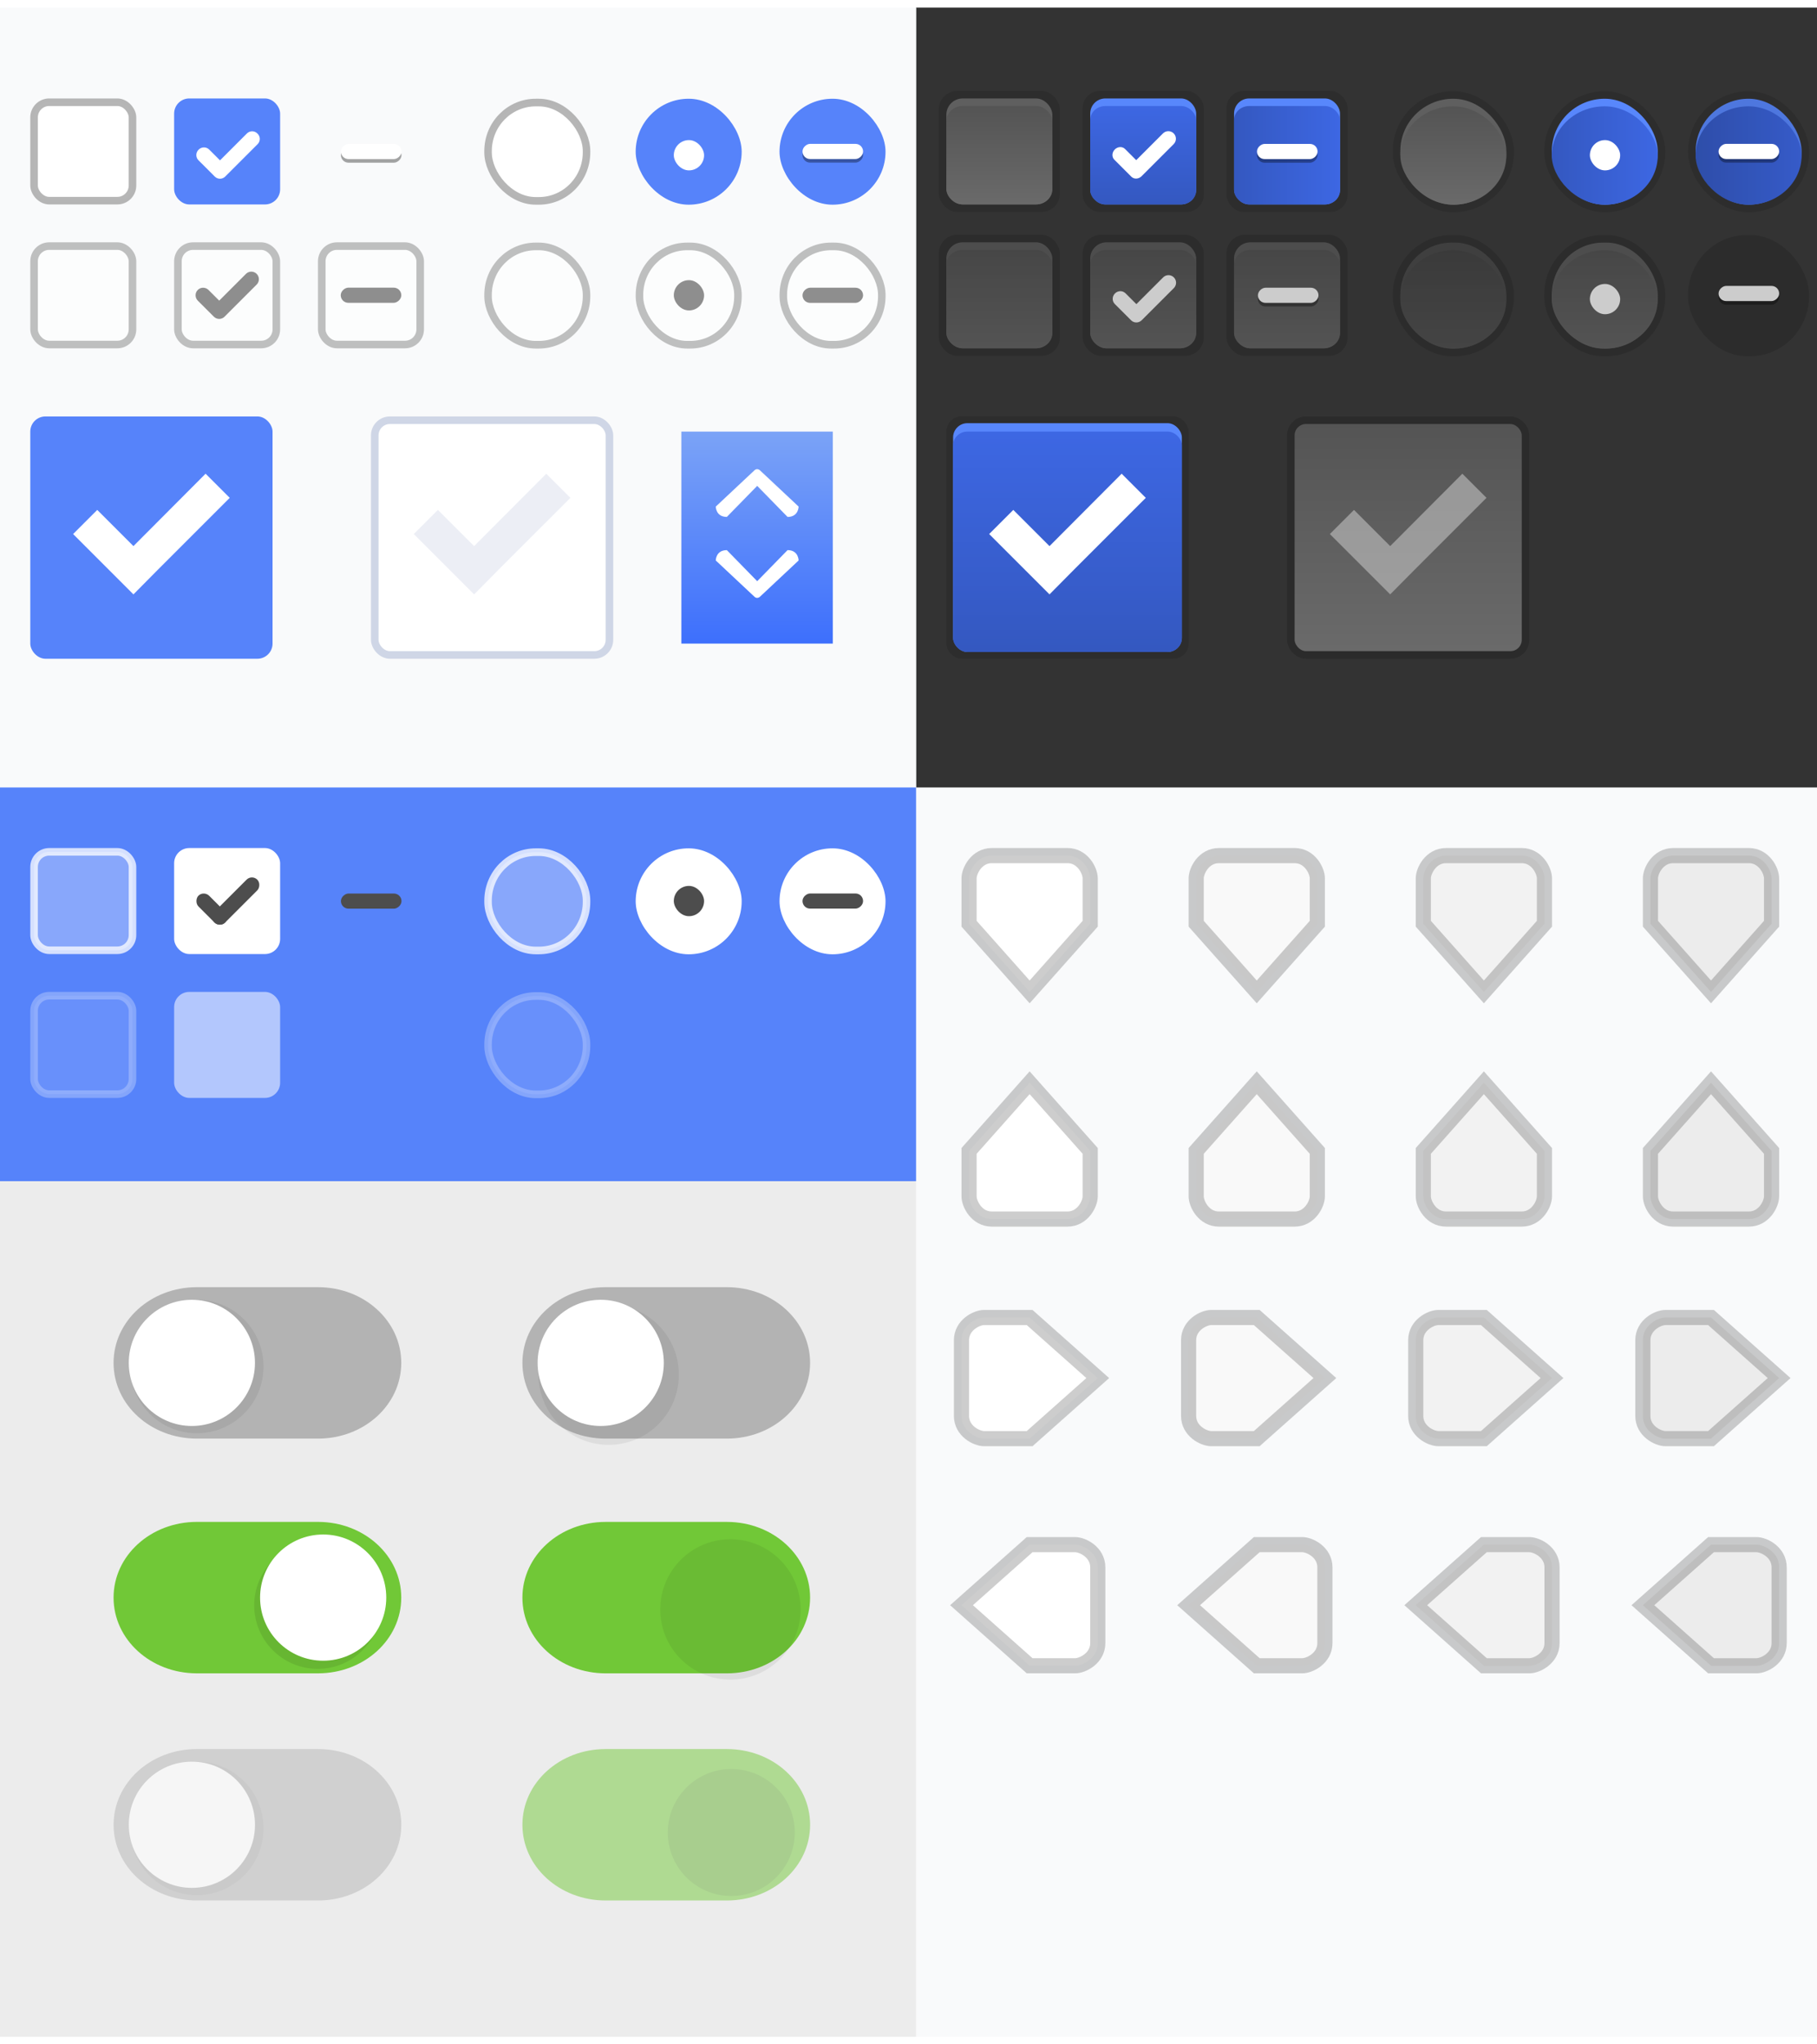 <svg width="240" height="270" version="1.1" xmlns="http://www.w3.org/2000/svg" xmlns:osb="http://www.openswatchbook.org/uri/2009/osb" xmlns:xlink="http://www.w3.org/1999/xlink">
 <defs id="mojave_theme">
  <linearGradient id="theme_darker_color" osb:paint="solid">
   <stop stop-color="#4d4d4d" offset="0"/>
  </linearGradient>
  <linearGradient id="unchecked_highlight" osb:paint="solid">
   <stop stop-color="#5f5f5f" offset="0"/>
  </linearGradient>
  <linearGradient id="dark_unchecked_bg" osb:paint="gradient">
   <stop stop-color="#6a6a6a" offset="0"/>
   <stop stop-color="#545454" offset="1"/>
  </linearGradient>
  <linearGradient id="hightlight" osb:paint="solid">
   <stop stop-color="#5887fc" offset="0"/>
  </linearGradient>
  <linearGradient id="dark_checked_bg" osb:paint="gradient">
   <stop stop-color="#3458c0" offset="0"/>
   <stop stop-color="#3d67e3" offset="1"/>
  </linearGradient>
  <linearGradient id="selected_fg_color" osb:paint="solid">
   <stop stop-color="#ffffffgit" offset="0"/>
  </linearGradient>
  <linearGradient id="selected_bg_color" osb:paint="solid">
   <stop stop-color="#5683fa" offset="0"/>
  </linearGradient>
  <filter id="bq" color-interpolation-filters="sRGB">
   <feFlood flood-color="rgb(0,0,0)" flood-opacity=".353" result="flood"/>
   <feComposite in="flood" in2="SourceGraphic" operator="in" result="composite1"/>
   <feGaussianBlur in="composite1" result="blur"/>
   <feOffset dx="0" dy="0.5" result="offset"/>
   <feComposite in="SourceGraphic" in2="offset" result="composite2"/>
  </filter>
  <filter id="bp" color-interpolation-filters="sRGB">
   <feFlood flood-color="rgb(0,0,0)" flood-opacity=".353" result="flood"/>
   <feComposite in="flood" in2="SourceGraphic" operator="in" result="composite1"/>
   <feGaussianBlur in="composite1" result="blur"/>
   <feOffset dx="0" dy="0.5" result="offset"/>
   <feComposite in="SourceGraphic" in2="offset" result="composite2"/>
  </filter>
  <filter id="bo" color-interpolation-filters="sRGB">
   <feFlood flood-color="rgb(0,0,0)" flood-opacity=".353" result="flood"/>
   <feComposite in="flood" in2="SourceGraphic" operator="in" result="composite1"/>
   <feGaussianBlur in="composite1" result="blur"/>
   <feOffset dx="0" dy="0.5" result="offset"/>
   <feComposite in="SourceGraphic" in2="offset" result="composite2"/>
  </filter>
  <filter id="bn" color-interpolation-filters="sRGB">
   <feFlood flood-color="rgb(0,0,0)" flood-opacity=".353" result="flood"/>
   <feComposite in="flood" in2="SourceGraphic" operator="in" result="composite1"/>
   <feGaussianBlur in="composite1" result="blur"/>
   <feOffset dx="0" dy="0.5" result="offset"/>
   <feComposite in="SourceGraphic" in2="offset" result="composite2"/>
  </filter>
  <linearGradient id="a" x1="41" x2="41" y1="1032.4" y2="1050.4" gradientTransform="translate(180.26 -1149.5)" gradientUnits="userSpaceOnUse" xlink:href="#selected_fg_color"/>
  <filter id="n" x="-.096" y="-.096" width="1.192" height="1.192" color-interpolation-filters="sRGB">
   <feGaussianBlur stdDeviation="0.72"/>
  </filter>
  <filter id="m" x="-.096" y="-.096" width="1.192" height="1.192" color-interpolation-filters="sRGB">
   <feGaussianBlur stdDeviation="0.72"/>
  </filter>
  <filter id="bj" x="-.12" y="-.12" width="1.24" height="1.24" color-interpolation-filters="sRGB">
   <feGaussianBlur stdDeviation="0.9"/>
  </filter>
  <filter id="bi" x="-.12" y="-.12" width="1.24" height="1.24" color-interpolation-filters="sRGB">
   <feGaussianBlur stdDeviation="0.9"/>
  </filter>
  <linearGradient id="p" x1="66.312" x2="66.312" y1="126.56" y2="155.48" gradientUnits="userSpaceOnUse" xlink:href="#selected_fg_color"/>
  <linearGradient id="r" x1="25" x2="25" y1="31.362" y2="45.362" gradientUnits="userSpaceOnUse" xlink:href="#selected_fg_color"/>
  <linearGradient id="d" x1="66.303" x2="66.303" y1="126.56" y2="155.48" gradientUnits="userSpaceOnUse" xlink:href="#selected_fg_color"/>
  <linearGradient id="c" x1="66.303" x2="66.303" y1="126.56" y2="155.48" gradientUnits="userSpaceOnUse" xlink:href="#selected_fg_color"/>
  <linearGradient id="b" x1="25" x2="25" y1="31.362" y2="45.362" gradientUnits="userSpaceOnUse" xlink:href="#selected_fg_color"/>
  <linearGradient id="o" x1="66.312" x2="66.312" y1="126.56" y2="155.48" gradientUnits="userSpaceOnUse" xlink:href="#selected_fg_color"/>
  <linearGradient id="q" x1="25" x2="25" y1="31.362" y2="45.362" gradientUnits="userSpaceOnUse" xlink:href="#selected_fg_color"/>
  <linearGradient id="v" x1="-8.362" x2="-8.362" y1="139" y2="147" gradientUnits="userSpaceOnUse" xlink:href="#selected_fg_color"/>
  <linearGradient id="u" x1="124" x2="124" y1="6.362" y2="10.362" gradientUnits="userSpaceOnUse" xlink:href="#selected_fg_color"/>
  <filter id="bm" color-interpolation-filters="sRGB">
   <feFlood flood-color="rgb(0,0,0)" flood-opacity=".353" result="flood"/>
   <feComposite in="flood" in2="SourceGraphic" operator="in" result="composite1"/>
   <feGaussianBlur in="composite1" result="blur"/>
   <feOffset dx="0" dy="0.5" result="offset"/>
   <feComposite in="SourceGraphic" in2="offset" result="composite2"/>
  </filter>
  <linearGradient id="t" x1="-737.8" x2="-737.8" y1="-725.95" y2="-717.95" gradientUnits="userSpaceOnUse" xlink:href="#selected_fg_color"/>
  <linearGradient id="s" x1="10.5" x2="10.5" y1="1033.4" y2="1035.4" gradientTransform="rotate(45 1243.6 548.31)" gradientUnits="userSpaceOnUse" xlink:href="#selected_fg_color"/>
  <filter id="br" color-interpolation-filters="sRGB">
   <feFlood flood-color="rgb(0,0,0)" flood-opacity=".498" result="flood"/>
   <feComposite in="flood" in2="SourceGraphic" operator="in" result="composite1"/>
   <feGaussianBlur in="composite1" result="blur"/>
   <feOffset dx="0" dy="0.5" result="offset"/>
   <feComposite in="SourceGraphic" in2="offset" result="composite2"/>
  </filter>
  <linearGradient id="w" x1="484.2" x2="484.2" y1="188.95" y2="204.89" gradientUnits="userSpaceOnUse" xlink:href="#selected_fg_color"/>
  <linearGradient id="be" x1="24" x2="24" y1="45.362" y2="32.253" gradientTransform="matrix(1 0 0 .992 0 .378)" gradientUnits="userSpaceOnUse" xlink:href="#dark_checked_bg"/>
  <linearGradient id="az" x1="18" x2="32" y1="38.362" y2="38.362" gradientUnits="userSpaceOnUse" xlink:href="#hightlight"/>
  <linearGradient id="ay" x1="18" x2="32" y1="38.362" y2="38.362" gradientUnits="userSpaceOnUse" xlink:href="#hightlight"/>
  <linearGradient id="ax" x1="51.611" x2="80.996" y1="141.02" y2="141.02" gradientUnits="userSpaceOnUse" xlink:href="#hightlight"/>
  <linearGradient id="av" x1="51.611" x2="80.996" y1="141.02" y2="141.02" gradientUnits="userSpaceOnUse" xlink:href="#hightlight"/>
  <linearGradient id="bh" x1="18" x2="32" y1="38.362" y2="38.362" gradientTransform="matrix(1 0 0 .929 0 3.24)" gradientUnits="userSpaceOnUse" xlink:href="#dark_checked_bg"/>
  <linearGradient id="bg" x1="51.611" x2="80.996" y1="141.02" y2="141.02" gradientTransform="matrix(1 0 0 .929 0 11.106)" gradientUnits="userSpaceOnUse" xlink:href="#dark_checked_bg"/>
  <linearGradient id="bf" x1="51.611" x2="80.996" y1="141.02" y2="141.02" gradientTransform="matrix(1 0 0 .929 0 11.106)" gradientUnits="userSpaceOnUse" xlink:href="#dark_checked_bg"/>
  <linearGradient id="bd" x1="479.12" x2="479.12" y1="215.25" y2="183.36" gradientTransform="matrix(.944 0 0 .91 26.837 18.565)" gradientUnits="userSpaceOnUse" xlink:href="#dark_checked_bg"/>
  <linearGradient id="ba" x1="24" x2="24" y1="45.362" y2="31.362" gradientTransform="matrix(1 0 0 .929 0 3.24)" gradientUnits="userSpaceOnUse" xlink:href="#dark_unchecked_bg"/>
  <linearGradient id="aw" x1="18" x2="32" y1="38.362" y2="38.362" gradientUnits="userSpaceOnUse" xlink:href="#unchecked_highlight"/>
  <linearGradient id="au" x1="17.879" x2="31.879" y1="38.362" y2="38.362" gradientUnits="userSpaceOnUse" xlink:href="#unchecked_highlight"/>
  <linearGradient id="at" x1="17.879" x2="31.879" y1="38.362" y2="38.362" gradientUnits="userSpaceOnUse" xlink:href="#unchecked_highlight"/>
  <linearGradient id="ar" x1="51.611" x2="80.996" y1="141.02" y2="141.02" gradientUnits="userSpaceOnUse" xlink:href="#unchecked_highlight"/>
  <linearGradient id="l" x1="51.611" x2="80.996" y1="141.02" y2="141.02" gradientUnits="userSpaceOnUse" xlink:href="#unchecked_highlight"/>
  <linearGradient id="aq" x1="51.611" x2="80.996" y1="141.02" y2="141.02" gradientUnits="userSpaceOnUse" xlink:href="#unchecked_highlight"/>
  <linearGradient id="ap" x1="18" x2="32" y1="38.362" y2="38.362" gradientUnits="userSpaceOnUse" xlink:href="#unchecked_highlight"/>
  <linearGradient id="ao" x1="66.303" x2="66.303" y1="155.48" y2="126.56" gradientTransform="matrix(1 0 0 .929 0 11.106)" gradientUnits="userSpaceOnUse" xlink:href="#dark_unchecked_bg"/>
  <linearGradient id="an" x1="24.879" x2="24.879" y1="45.362" y2="31.362" gradientTransform="matrix(1 0 0 .929 0 3.24)" gradientUnits="userSpaceOnUse" xlink:href="#dark_unchecked_bg"/>
  <linearGradient id="am" x1="24.879" x2="24.879" y1="45.362" y2="31.362" gradientTransform="matrix(1 0 0 .929 0 3.24)" gradientUnits="userSpaceOnUse" xlink:href="#dark_unchecked_bg"/>
  <linearGradient id="k" x1="66.303" x2="66.303" y1="155.48" y2="126.56" gradientTransform="matrix(1 0 0 .929 0 11.106)" gradientUnits="userSpaceOnUse" xlink:href="#dark_unchecked_bg"/>
  <linearGradient id="al" x1="24" x2="24" y1="45.362" y2="31.362" gradientTransform="matrix(1 0 0 .929 0 3.24)" gradientUnits="userSpaceOnUse" xlink:href="#dark_unchecked_bg"/>
  <linearGradient id="ak" x1="66.303" x2="66.303" y1="155.48" y2="126.56" gradientTransform="matrix(1 0 0 .929 0 11.106)" gradientUnits="userSpaceOnUse" xlink:href="#dark_unchecked_bg"/>
  <linearGradient id="aj" x1="481.12" x2="481.12" y1="214.25" y2="184.25" gradientUnits="userSpaceOnUse" xlink:href="#dark_unchecked_bg"/>
  <linearGradient id="j" x1="18" x2="32" y1="38.362" y2="38.362" gradientUnits="userSpaceOnUse" xlink:href="#selected_bg_color"/>
  <linearGradient id="ai" x1="51.611" x2="80.996" y1="141.02" y2="141.02" gradientUnits="userSpaceOnUse" xlink:href="#selected_bg_color"/>
  <linearGradient id="ah" x1="51.611" x2="80.996" y1="141.02" y2="141.02" gradientUnits="userSpaceOnUse" xlink:href="#selected_bg_color"/>
  <linearGradient id="ag" x1="466" x2="498" y1="199.36" y2="199.36" gradientUnits="userSpaceOnUse" xlink:href="#selected_bg_color"/>
  <linearGradient id="af" x1="-8" x2="113" y1="-150.06" y2="-150.06" gradientTransform="matrix(1 0 0 1.005 2.2411e-5 1.192)" gradientUnits="userSpaceOnUse" xlink:href="#selected_bg_color"/>
  <linearGradient id="bc" x1="212.26" x2="230.26" y1="-108.14" y2="-108.14" gradientUnits="userSpaceOnUse" xlink:href="#selected_fg_color"/>
  <linearGradient id="bb" x1="466" x2="498" y1="199.36" y2="199.36" gradientUnits="userSpaceOnUse" xlink:href="#selected_fg_color"/>
  <linearGradient id="x" x1="92" x2="92" y1="-195.64" y2="-223.64" gradientTransform="translate(0 1)" gradientUnits="userSpaceOnUse">
   <stop stop-color="#3d6ffc" offset="0"/>
   <stop stop-color="#7ba3f7" offset="1"/>
  </linearGradient>
  <linearGradient id="i" x1="-9.362" x2="-7.362" y1="143" y2="143" gradientUnits="userSpaceOnUse" xlink:href="#theme_darker_color"/>
  <linearGradient id="h" x1="122" x2="126" y1="8.362" y2="8.362" gradientUnits="userSpaceOnUse" xlink:href="#theme_darker_color"/>
  <linearGradient id="g" x1="-738.8" x2="-736.8" y1="-721.95" y2="-721.95" gradientUnits="userSpaceOnUse" xlink:href="#theme_darker_color"/>
  <linearGradient id="f" x1="8" x2="13" y1="1034.4" y2="1034.4" gradientUnits="userSpaceOnUse" xlink:href="#theme_darker_color"/>
  <linearGradient id="e" x1="11" x2="13" y1="1031.4" y2="1031.4" gradientUnits="userSpaceOnUse" xlink:href="#theme_darker_color"/>
  <linearGradient id="ae" x1="466" x2="498" y1="199.36" y2="199.36" gradientTransform="matrix(.944 0 0 .944 26.837 11.1)" gradientUnits="userSpaceOnUse" xlink:href="#hightlight"/>
  <linearGradient id="ad" x1="534.83" x2="534.83" y1="-248.98" y2="-274.64" gradientTransform="matrix(1.059 0 0 1.091 -81.435 25.086)" gradientUnits="userSpaceOnUse">
   <stop stop-color="#f1f1f1" offset="0"/>
   <stop stop-color="#fefefe" offset="1"/>
  </linearGradient>
  <linearGradient id="ac" x1="534.83" x2="534.83" y1="-248.98" y2="-274.64" gradientTransform="matrix(1.059 0 0 1.091 -81.435 60.086)" gradientUnits="userSpaceOnUse">
   <stop stop-color="#636363" offset="0"/>
   <stop stop-color="#696969" offset="1"/>
  </linearGradient>
  <linearGradient id="ab" x1="15" x2="15" y1="1050.4" y2="1034.4" gradientTransform="translate(14.787 .116)" gradientUnits="userSpaceOnUse">
   <stop stop-color="#004bdb" offset="0"/>
   <stop stop-color="#498dd5" offset="1"/>
  </linearGradient>
  <linearGradient id="z" x1="19" x2="19" y1="1050.4" y2="1034.4" gradientTransform="translate(14.787 .116)" gradientUnits="userSpaceOnUse">
   <stop stop-color="#2100db" offset="0"/>
   <stop stop-color="#277bd6" offset="1"/>
  </linearGradient>
  <filter id="bl" x="-.036" y="-.036" width="1.072" height="1.072" color-interpolation-filters="sRGB">
   <feGaussianBlur stdDeviation="0.219"/>
  </filter>
  <linearGradient id="aa" x1="15" x2="15" y1="1050.4" y2="1034.4" gradientTransform="translate(14.787 .116)" gradientUnits="userSpaceOnUse">
   <stop stop-color="#005cd4" offset="0"/>
   <stop stop-color="#6fb3ff" offset="1"/>
  </linearGradient>
  <linearGradient id="y" x1="19" x2="19" y1="1050.4" y2="1034.4" gradientTransform="translate(14.787 .116)" gradientUnits="userSpaceOnUse">
   <stop stop-color="#00429b" offset="0"/>
   <stop stop-color="#499aff" offset="1"/>
  </linearGradient>
  <filter id="bk" x="-.036" y="-.036" width="1.072" height="1.072" color-interpolation-filters="sRGB">
   <feGaussianBlur stdDeviation="0.219"/>
  </filter>
  <linearGradient id="as" x1="310" x2="310" y1="-77.638" y2="-109.64" gradientUnits="userSpaceOnUse">
   <stop stop-opacity=".267" offset="0"/>
   <stop stop-opacity=".149" offset="1"/>
  </linearGradient>
 </defs>
 <g transform="translate(8 279.64)">
  <rect x="240" y="-279.64" width="126" height="268" rx="0" ry="0" fill="#fff" fill-rule="evenodd" style="paint-order:fill markers stroke"/>
  <rect x="365" y="-279.64" width="126" height="268" rx="0" ry="0" fill="#333" fill-rule="evenodd" style="paint-order:fill markers stroke"/>
  <g>
   <rect transform="scale(1,-1)" x="113" y="10.638" width="121" height="165" rx="0" ry="0" color="#000000" fill="#f9fafb"/>
   <rect transform="scale(1,-1)" x="113" y="175.64" width="121" height="103" rx="0" ry="0" color="#000000" fill="#333"/>
   <rect transform="scale(1,-1)" x="-8" y="10.638" width="121" height="113" rx="0" ry="0" color="#000000" fill="#ececec"/>
   <rect transform="scale(1,-1)" x="-8" y="175.64" width="121" height="103" rx="0" ry="0" color="#000000" fill="#f9fafb"/>
   <rect x="-8" y="-175.64" width="121" height="52" rx="0" ry="0" color="#000000" fill="url(#af)"/>
  </g>
 </g>
 <g transform="translate(8 279.64)">
  <g id="checkbox-checked-dark" transform="translate(99,-268)">
   <g transform="translate(19)">
    <g transform="translate(0,-30)">
     <g transform="matrix(.93 0 0 .929 -156.75 -212.96)">
      <g transform="matrix(.509 0 0 .517 161.79 197.56)"></g>
     </g>
     <rect x="17" y="30.362" width="16" height="16" color="#000000" fill="none"/>
     <g>
      <rect x="17" y="30.362" width="16" height="16" rx="2.286" ry="2.286" color="#000000" opacity=".12" style="paint-order:fill markers stroke"/>
      <rect x="18" y="31.362" width="14" height="14" rx="2" ry="2" color="#000000" fill="url(#ay)" style="paint-order:fill markers stroke"/>
      <rect x="18" y="32.362" width="14" height="13" rx="2" ry="1.857" color="#000000" fill="url(#be)" style="paint-order:fill markers stroke"/>
     </g>
    </g>
   </g>
   <g transform="translate(36,-1036)">
    <g transform="rotate(45 7.5 1026.4)">
     <g transform="translate(12.374 11.531)">
      <g transform="translate(-3 -5)" fill="#3b3c3e">
       <path transform="rotate(-45 1304 694.22)" d="m154.16 15.881c-0.256 0-0.511 0.097-0.707 0.293l-3.535 3.535-1.478-1.477c-0.356-0.356-0.958-0.329-1.35 0.062-0.392 0.392-0.421 0.995-0.065 1.352l2.186 2.184 0.064 0.064c0.356 0.356 0.958 0.327 1.35-0.064l4.242-4.242c0.392-0.392 0.392-1.022 0-1.414-0.196-0.196-0.451-0.293-0.707-0.293z" fill="#fff" filter="url(#bn)"/>
      </g>
      <rect transform="translate(0 1036.4)" x="5" y="-8" width="3" height="1" fill-opacity="0"/>
     </g>
    </g>
   </g>
  </g>
  <g id="checkbox-mixed-dark" transform="translate(118,-268)">
   <g transform="translate(19)">
    <g transform="translate(0,-30)">
     <g transform="matrix(.93 0 0 .929 -156.75 -212.96)">
      <g transform="matrix(.509 0 0 .517 161.79 197.56)"></g>
     </g>
     <rect x="17" y="30.362" width="16" height="16" color="#000000" fill="none"/>
     <g>
      <rect x="17" y="30.362" width="16" height="16" rx="2.286" ry="2.286" color="#000000" opacity=".12"/>
      <rect x="18" y="31.362" width="14" height="14" rx="2" ry="2" color="#000000" fill="url(#az)" stroke-width="0"/>
      <rect x="18" y="32.362" width="14" height="13" rx="2" ry="1.857" color="#000000" fill="url(#bh)" stroke-width="0"/>
     </g>
    </g>
   </g>
   <g transform="translate(36,-1036)">
    <g transform="rotate(45 7.5 1026.4)">
     <g transform="translate(12.374 11.531)">
      <g transform="translate(-3 -5)">
       <rect transform="rotate(225)" x="-739.28" y="-725.95" width="2" height="8" ry="1" opacity=".35"/>
       <rect transform="rotate(225)" x="-738.8" y="-725.95" width="2" height="8" ry="1" fill="#fff"/>
      </g>
      <rect transform="translate(0 1036.4)" x="5" y="-8" width="3" height="1" fill-opacity="0"/>
     </g>
    </g>
   </g>
  </g>
  <g id="radio-checked-dark" transform="translate(80,-268)">
   <g transform="translate(19.004 -4.6993e-6)">
    <g transform="matrix(.936 0 0 .936 -96.783 -244.76)">
     <g transform="translate(0 1.069)" opacity=".06">
      <g transform="matrix(.509 0 0 .517 181.79 197.56)"></g>
     </g>
     <rect x="206.99" y="261.98" width="17.091" height="17.1" color="#000000" fill="none"/>
     <g transform="matrix(.509 0 0 .517 181.79 197.56)">
      <g>
       <rect x="49.512" y="124.5" width="33.583" height="33.05" rx="16.791" ry="16.525" color="#000000" opacity=".12"/>
       <rect x="51.611" y="126.56" width="29.385" height="28.919" rx="14.692" ry="14.46" color="#000000" fill="url(#av)" stroke-width="0"/>
       <rect x="51.611" y="128.63" width="29.385" height="26.853" rx="14.692" ry="13.427" color="#000000" fill="url(#bg)" stroke-width="0"/>
      </g>
     </g>
    </g>
   </g>
   <rect x="122" y="6.362" width="4" height="4" rx="1.999" ry="2" color="#000000" fill="#fff" filter="url(#bp)"/>
  </g>
  <g id="radio-mixed-dark" transform="translate(80,-268)">
   <g transform="translate(19 -4.6993e-6)">
    <g transform="translate(19.004 -4.6993e-6)">
     <g transform="matrix(.936 0 0 .936 -96.783 -244.76)">
      <rect x="206.99" y="261.98" width="17.091" height="17.1" color="#000000" fill="none"/>
      <g transform="matrix(.509 0 0 .517 181.79 197.56)">
       <g>
        <rect x="51.611" y="126.56" width="29.385" height="28.919" rx="14.692" ry="14.46" color="#000000" fill="url(#ax)" stroke-width="0"/>
        <rect x="51.611" y="128.63" width="29.385" height="26.853" rx="14.692" ry="13.427" color="#000000" fill="url(#bf)" stroke-width="0"/>
        <rect x="49.512" y="124.5" width="33.583" height="33.05" rx="16.791" ry="16.525" color="#000000" opacity=".12"/>
       </g>
      </g>
     </g>
    </g>
   </g>
   <rect transform="rotate(-90)" x="-9.838" y="139" width="2" height="8" ry="1" opacity=".35"/>
   <rect transform="rotate(-90)" x="-9.362" y="139" width="2" height="8" ry="1" fill="#fff"/>
  </g>
  <g id="checkbox-unchecked-dark" transform="translate(99,-268)">
   <g transform="translate(0,-30)">
    <g transform="matrix(.93 0 0 .929 -156.75 -212.96)">
     <g transform="matrix(.509 0 0 .517 161.79 197.56)"></g>
    </g>
    <rect x="17" y="30.362" width="16" height="16" color="#000000" fill="none"/>
    <g>
     <rect x="17" y="30.362" width="16" height="16" rx="2.462" ry="2.462" color="#000000" opacity=".12"/>
     <rect x="18" y="31.362" width="14" height="14" rx="2.154" ry="2.154" color="#000000" fill="url(#ap)"/>
     <rect x="18" y="32.362" width="14" height="13" rx="2.154" ry="2" color="#000000" fill="url(#ba)"/>
    </g>
   </g>
  </g>
  <g id="radio-unchecked-dark" transform="translate(79.004 -268)">
   <g transform="matrix(.936 0 0 .936 -96.783 -244.76)">
    <rect x="206.99" y="261.98" width="17.091" height="17.1" color="#000000" fill="none"/>
    <g transform="matrix(.509 0 0 .517 181.79 197.56)">
     <g>
      <rect x="49.512" y="124.5" width="33.583" height="33.05" rx="16.791" ry="16.314" color="#000000" opacity=".12"/>
      <rect x="51.611" y="126.56" width="29.385" height="28.919" rx="14.693" ry="14.274" color="#000000" fill="url(#aq)"/>
      <rect x="51.611" y="128.63" width="29.385" height="26.853" rx="14.693" ry="13.427" color="#000000" fill="url(#ao)"/>
     </g>
    </g>
   </g>
  </g>
  <g id="checkbox-checked-insensitive-dark" transform="translate(.121 -.109)">
   <g transform="translate(118 -248.89)" opacity=".6">
    <g transform="translate(0,-30)">
     <g transform="matrix(.93 0 0 .929 -156.75 -212.96)">
      <g transform="matrix(.509 0 0 .517 161.79 197.56)"></g>
     </g>
     <rect x="17" y="30.362" width="16" height="16" color="#000000" fill="none"/>
     <g>
      <rect x="16.879" y="30.362" width="16" height="16" rx="2.462" ry="2.462" color="#000000" opacity=".24"/>
      <rect x="17.879" y="31.362" width="14" height="14" rx="2.154" ry="2.154" color="#000000" fill="url(#au)"/>
      <rect x="17.879" y="32.362" width="14" height="13" rx="2.154" ry="2" color="#000000" fill="url(#an)"/>
     </g>
    </g>
   </g>
   <g transform="translate(134.91 -1284.9)">
    <g transform="rotate(45 7.5 1026.4)">
     <g transform="translate(12.374 11.531)">
      <g transform="translate(-3 -5)" fill="#3b3c3e">
       <path transform="rotate(-45 1281.1 703.72)" d="m154.16 34.881c-0.256 0-0.511 0.097-0.707 0.293l-3.535 3.535-1.432-1.43c-0.382-0.382-1.005-0.376-1.397 0.016-0.392 0.392-0.4 1.016-0.018 1.398l2.139 2.137 0.018 0.018c0.382 0.382 1.005 0.374 1.397-0.018l4.242-4.242c0.392-0.392 0.392-1.022 0-1.414-0.196-0.196-0.451-0.293-0.707-0.293z" fill="#ccc" filter="url(#bo)"/>
      </g>
      <rect transform="translate(0 1036.4)" x="5" y="-8" width="3" height="1" fill-opacity="0"/>
     </g>
    </g>
   </g>
  </g>
  <g id="checkbox-mixed-insensitive-dark" transform="translate(.121 -.109)">
   <g transform="translate(137 -248.89)" opacity=".6">
    <g transform="translate(0,-30)">
     <g transform="matrix(.93 0 0 .929 -156.75 -212.96)">
      <g transform="matrix(.509 0 0 .517 161.79 197.56)"></g>
     </g>
     <rect x="17" y="30.362" width="16" height="16" color="#000000" fill="none"/>
     <g>
      <rect x="16.879" y="30.362" width="16" height="16" rx="2.462" ry="2.462" color="#000000" opacity=".24"/>
      <rect x="17.879" y="31.362" width="14" height="14" rx="2.154" ry="2.154" color="#000000" fill="url(#at)"/>
      <rect x="17.879" y="32.362" width="14" height="13" rx="2.154" ry="2" color="#000000" fill="url(#am)"/>
     </g>
    </g>
   </g>
   <g transform="translate(154 -1284.9)">
    <g transform="rotate(45 7.5 1026.4)">
     <g transform="translate(12.374 11.531)">
      <g transform="translate(-3 -5)">
       <rect transform="rotate(225)" x="-739.28" y="-725.95" width="2" height="8" ry="1" opacity=".35"/>
       <rect transform="rotate(225)" x="-738.8" y="-725.95" width="2" height="8" ry="1" fill="#ccc"/>
      </g>
      <rect transform="translate(0 1036.4)" x="5" y="-8" width="3" height="1" fill-opacity="0"/>
     </g>
    </g>
   </g>
  </g>
  <g id="radio-checked-insensitive-dark" transform="translate(3.3296e-7 -.109)">
   <g transform="translate(99.004 -248.89)" opacity=".6">
    <g transform="matrix(.936 0 0 .936 -96.783 -244.76)">
     <rect x="206.99" y="261.98" width="17.091" height="17.1" color="#000000" fill="none"/>
     <g transform="matrix(.509 0 0 .517 181.79 197.56)">
      <g>
       <rect x="49.512" y="124.5" width="33.583" height="33.05" rx="16.265" ry="16.314" color="#000000" opacity=".24"/>
       <rect x="51.611" y="126.56" width="29.385" height="28.919" rx="14.232" ry="14.274" color="#000000" fill="url(#l)"/>
       <rect x="51.611" y="128.63" width="29.385" height="26.853" rx="14.693" ry="13.427" color="#000000" fill="url(#k)"/>
      </g>
     </g>
    </g>
   </g>
   <rect x="202" y="-242.53" width="4" height="4" rx="1.999" ry="2" color="#000000" fill="#ccc" filter="url(#bq)"/>
  </g>
  <g id="radio-mixed-insensitive-dark" transform="translate(4.6598e-6 -.109)">
   <g transform="translate(118 -248.89)" opacity=".6">
    <g transform="matrix(.936 0 0 .936 -96.783 -244.76)">
     <rect x="206.99" y="261.98" width="17.091" height="17.1" color="#000000" fill="none"/>
     <g transform="matrix(.509 0 0 .517 181.79 197.56)">
      <g>
       <rect x="49.512" y="124.5" width="33.583" height="33.05" rx="16.265" ry="16.525" color="#000000" opacity=".24"/>
       <rect x="51.611" y="126.56" width="29.385" height="28.919" rx="14.232" ry="14.46" color="#000000" fill="url(#l)"/>
       <rect x="51.611" y="128.63" width="29.385" height="26.853" rx="14.693" ry="13.255" color="#000000" fill="url(#k)"/>
      </g>
     </g>
    </g>
   </g>
   <g transform="translate(3.9233e-6 54.871)">
    <rect transform="rotate(-90)" x="294.16" y="219" width="2" height="8" ry="1" opacity=".35"/>
    <rect transform="rotate(-90)" x="294.64" y="219" width="2" height="8" ry="1" fill="#ccc"/>
   </g>
  </g>
  <g id="checkbox-unchecked-insensitive-dark" transform="translate(99,-249)" opacity=".6">
   <g transform="translate(0,-30)">
    <g transform="matrix(.93 0 0 .929 -156.75 -212.96)">
     <g transform="matrix(.509 0 0 .517 161.79 197.56)"></g>
    </g>
    <rect x="17" y="30.362" width="16" height="16" color="#000000" fill="none"/>
    <g>
     <rect x="17" y="30.362" width="16" height="16" rx="2.462" ry="2.462" color="#000000" opacity=".24"/>
     <rect x="18" y="31.362" width="14" height="14" rx="2.154" ry="2.154" color="#000000" fill="url(#aw)"/>
     <rect x="18" y="32.362" width="14" height="13" rx="2.154" ry="2" color="#000000" fill="url(#al)"/>
    </g>
   </g>
  </g>
  <g id="radio-unchecked-insensitive-dark" transform="translate(79.004 -249)" opacity=".6">
   <g transform="matrix(.936 0 0 .936 -96.783 -244.76)">
    <rect x="206.99" y="261.98" width="17.091" height="17.1" color="#000000" fill="none"/>
    <g transform="matrix(.509 0 0 .517 181.79 197.56)">
     <g>
      <rect x="51.611" y="126.56" width="29.385" height="28.919" rx="14.232" ry="14.274" color="#000000" fill="url(#ar)"/>
      <rect x="51.611" y="128.63" width="29.385" height="26.853" rx="14.692" ry="13.255" color="#000000" fill="url(#ak)"/>
      <rect x="49.512" y="124.5" width="33.583" height="33.05" rx="16.265" ry="16.314" color="#000000" opacity=".24"/>
     </g>
    </g>
   </g>
  </g>
  <g id="checkbox-checked-selectionmode-dark" transform="translate(-349 -408)">
   <g>
    <rect x="466" y="183.36" width="32" height="32" rx="2" ry="2" opacity=".12"/>
    <rect x="466.89" y="184.25" width="30.218" height="30.218" rx="1.889" ry="1.889" fill="url(#ae)" stroke-width="0"/>
    <rect x="466.89" y="185.36" width="30.218" height="29.109" rx="1.889" ry="1.819" fill="url(#bd)" stroke-width="0"/>
   </g>
   <g transform="translate(-2.204 1.973)">
    <path d="m491.36 188.95-9.531 9.562-4.781-4.781-3.188 3.188 4.781 4.781 3.188 3.188 3.156-3.188 9.563-9.562z" fill="#fff"/>
   </g>
   <rect x="462" y="179.36" width="40" height="40" rx="2" ry="2" fill="none" stroke-width="0"/>
  </g>
  <g id="checkbox-selectionmode-dark" transform="translate(-304 -408)">
   <rect x="466.5" y="183.86" width="31" height="31" rx="2" ry="2" fill="url(#aj)" stroke="#2b2b2b" style="paint-order:normal"/>
   <g transform="translate(-2.204 1.973)">
    <path d="m491.36 188.95-9.531 9.562-4.781-4.781-3.188 3.188 4.781 4.781 3.188 3.188 3.156-3.188 9.563-9.562z" fill="#ccc" opacity=".55"/>
   </g>
   <rect x="462" y="179.36" width="40" height="40" rx="2" ry="2" fill="none" stroke-width="0"/>
  </g>
  <g id="switch-active" transform="translate(-2e-7 -14)">
   <rect x="6" y="-65.638" width="40" height="24" opacity="0" stroke-width=".877"/>
   <g transform="translate(-172.39 55.298)">
    <path d="m190.39-119.94h16c6.094 0 11 4.46 11 10s-4.906 10-11 10h-16c-6.094 0-11-4.46-11-10s4.906-10 11-10z" fill="#71c837"/>
    <circle transform="matrix(.932 0 0 .932 .14 -8.132)" cx="221.26" cy="-108.14" r="9" filter="url(#m)" opacity=".3"/>
    <circle transform="matrix(.926 0 0 .926 2.189 -9.804)" cx="221.26" cy="-108.14" r="9" fill="url(#a)"/>
   </g>
  </g>
  <g id="switch-active-hover" transform="translate(-125 -76)">
   <rect x="185" y="-3.638" width="40" height="22" opacity="0" stroke-width=".84"/>
   <g transform="translate(6.612 117.3)">
    <path d="m190.39-119.94h16c6.094 0 11 4.46 11 10s-4.906 10-11 10h-16c-6.094 0-11-4.46-11-10s4.906-10 11-10z" fill="#71c837"/>
    <circle transform="matrix(1.03 0 0 1.03 -21.031 3.002)" cx="221.26" cy="-108.14" r="9" filter="url(#bj)" opacity=".25"/>
    <circle transform="matrix(.926 0 0 .926 2.189 -9.804)" cx="221.26" cy="-108.14" r="9" fill="url(#a)"/>
   </g>
  </g>
  <g id="switch-hover" transform="translate(-125 -82)">
   <rect x="185" y="-28.638" width="40" height="22" opacity="0" stroke-width=".84"/>
   <g transform="translate(6.612 92.298)">
    <path d="m190.39-119.94h16c6.094 0 11 4.46 11 10s-4.906 10-11 10h-16c-6.094 0-11-4.46-11-10s4.906-10 11-10z" fill="#b3b3b3"/>
    <circle transform="matrix(1.03 0 0 1.03 -37.113 3.002)" cx="221.26" cy="-108.14" r="9" filter="url(#bi)" opacity=".25"/>
    <circle transform="matrix(.926 0 0 .926 -15.153 -9.804)" cx="221.26" cy="-108.14" r="9" fill="url(#bc)"/>
   </g>
  </g>
  <g id="switch" transform="translate(0 5)">
   <rect x="6" y="-115.64" width="40" height="24" opacity="0" stroke-width=".877"/>
   <g transform="translate(-172.39 5.298)">
    <path d="m190.39-119.94h16c6.094 0 11 4.46 11 10s-4.906 10-11 10h-16c-6.094 0-11-4.46-11-10s4.906-10 11-10z" fill="#b3b3b3"/>
    <circle transform="matrix(.979 0 0 .979 -26.23 -3.591)" cx="221.26" cy="-108.14" r="9" filter="url(#n)" opacity=".25"/>
    <circle transform="matrix(.926 0 0 .926 -15.153 -9.804)" cx="221.26" cy="-108.14" r="9" fill="url(#a)"/>
   </g>
  </g>
  <g id="switch-active-insensitive" transform="translate(6.624 16)" opacity=".5">
   <rect x="53.376" y="-65.638" width="40" height="24" opacity="0" stroke-width=".877"/>
   <g transform="translate(-125.01 55.298)">
    <path d="m190.39-119.94h16c6.094 0 11 4.46 11 10s-4.906 10-11 10h-16c-6.094 0-11-4.46-11-10s4.906-10 11-10z" fill="#71c837"/>
    <circle transform="matrix(.932 0 0 .932 .764 -8.132)" cx="221.26" cy="-108.14" r="9" filter="url(#m)" opacity=".35"/>
    <circle transform="matrix(.926 0 0 .926 2.189 -9.804)" cx="221.26" cy="-108.14" r="9" fill="url(#a)"/>
   </g>
  </g>
  <g id="switch-insensitive" transform="translate(-47.376 66)" opacity=".5">
   <rect x="53.376" y="-115.64" width="40" height="24" opacity="0" stroke-width=".877"/>
   <g transform="translate(-125.01 5.298)">
    <path d="m190.39-119.94h16c6.094 0 11 4.46 11 10s-4.906 10-11 10h-16c-6.094 0-11-4.46-11-10s4.906-10 11-10z" fill="#b3b3b3"/>
    <circle transform="matrix(.979 0 0 .979 -26.23 -3.591)" cx="221.26" cy="-108.14" r="9" filter="url(#n)" opacity=".25"/>
    <circle transform="matrix(.926 0 0 .926 -15.153 -9.804)" cx="221.26" cy="-108.14" r="9" fill="url(#a)"/>
   </g>
  </g>
  <g id="checkbox-checked-insensitive" transform="translate(5e-7,1e-5)">
   <g transform="translate(-3,-249)" opacity=".55">
    <g transform="translate(0,-30)">
     <g transform="matrix(.93 0 0 .929 -156.75 -212.96)">
      <g transform="matrix(.509 0 0 .517 161.79 197.56)"></g>
     </g>
     <rect x="17" y="30.362" width="16" height="16" color="#000000" fill="none"/>
     <rect x="18.5" y="31.862" width="13" height="13" rx="2" ry="2" color="#000000" fill="#fff" stroke="#8e8e8e" stroke-linejoin="round"/>
    </g>
   </g>
   <g transform="translate(13.903 -1285)">
    <g transform="rotate(45 7.5 1026.4)">
     <g transform="translate(12.374 11.531)">
      <g transform="translate(-3 -5)" fill="#3b3c3e">
       <path transform="rotate(-45 1220.7 557.81)" d="m33.277 34.881c-0.256 0-0.511 0.097-0.707 0.293l-3.535 3.535-1.408-1.406c-0.395-0.395-1.028-0.4-1.42-0.008-0.392 0.392-0.389 1.026 0.006 1.422l2.109 2.107c0.001 0.001 0.003 8.92e-4 0.004 2e-3 0.001 0.001 8.84e-4 0.003 2e-3 0.004 0.097 0.097 0.21 0.168 0.328 0.217 0.241 0.1 0.512 0.102 0.754 0.004 0.121-0.049 0.234-0.123 0.332-0.221l4.242-4.242c0.392-0.392 0.392-1.022 0-1.414-0.196-0.196-0.451-0.293-0.707-0.293z" fill="#8e8e8e"/>
      </g>
      <rect transform="translate(0 1036.4)" x="5" y="-8" width="3" height="1" fill-opacity="0"/>
     </g>
    </g>
   </g>
  </g>
  <g id="checkbox-mixed-insensitive" transform="translate(5e-7,1e-5)">
   <g transform="translate(16,-249)" opacity=".55">
    <g transform="translate(0,-30)">
     <g transform="matrix(.93 0 0 .929 -156.75 -212.96)">
      <g transform="matrix(.509 0 0 .517 161.79 197.56)"></g>
     </g>
     <rect x="17" y="30.362" width="16" height="16" color="#000000" fill="none"/>
     <rect x="18.5" y="31.862" width="13" height="13" rx="2" ry="2" color="#000000" fill="#fff" stroke="#8e8e8e" stroke-linejoin="round"/>
    </g>
   </g>
   <g transform="rotate(45 1559.2 435.97)" fill="#3b3c3e">
    <rect transform="rotate(225)" x="-735.18" y="-727.95" width="2" height="8" ry="1" fill="#8e8e8e"/>
   </g>
  </g>
  <g id="checkbox-checked-selectionmode" transform="translate(-470,-408)">
   <rect x="462" y="179.36" width="40" height="40" rx="2" ry="2" fill="none" stroke-width="0"/>
   <rect x="466" y="183.36" width="32" height="32" rx="2" ry="2" fill="url(#ag)" stroke-width="0"/>
   <g transform="translate(-2.204 1.973)">
    <path d="m491.36 188.95-9.531 9.562-4.781-4.781-3.188 3.188 4.781 4.781 3.188 3.188 3.156-3.188 9.563-9.562z" fill="url(#w)"/>
   </g>
  </g>
  <g id="checkbox-selectionmode" transform="translate(-425,-408)">
   <rect x="466.5" y="183.86" width="31" height="31" rx="2" ry="2" fill="url(#bb)" stroke="#cfd6e6"/>
   <g transform="translate(-2.204 1.973)">
    <path d="m491.36 188.95-9.531 9.562-4.781-4.781-3.188 3.188 4.781 4.781 3.188 3.188 3.156-3.188 9.563-9.562z" fill="#cfd6e6" opacity=".4"/>
   </g>
   <rect x="462" y="179.36" width="40" height="40" rx="2" ry="2" fill="none" stroke-width="0"/>
  </g>
  <g id="checkbox-checked" transform="translate(-22 -268)">
   <g transform="translate(19)">
    <g transform="translate(0,-30)">
     <g transform="matrix(.93 0 0 .929 -156.75 -212.96)">
      <g transform="matrix(.509 0 0 .517 161.79 197.56)"></g>
     </g>
     <rect x="17" y="30.362" width="16" height="16" color="#000000" fill="none"/>
     <rect x="18" y="31.362" width="14" height="14" rx="2" ry="2" color="#000000" fill="url(#j)" stroke-width="0"/>
    </g>
   </g>
   <g transform="translate(36,-1036)">
    <g transform="rotate(45 7.5 1026.4)">
     <g transform="translate(12.374 11.531)">
      <g transform="translate(-3 -5)" fill="#3b3c3e">
       <path transform="rotate(-45 1243.6 548.31)" d="m33.277 15.869c-0.249 0-0.497 0.095-0.688 0.285l-3.555 3.555-1.432-1.43c-0.382-0.382-1.005-0.376-1.397 0.016-0.392 0.392-0.4 1.016-0.018 1.398l2.119 2.117 0.039 0.039c0.381 0.381 0.994 0.381 1.375 0l0.02-0.02 4.264-4.262c0.381-0.381 0.381-0.994 0-1.375l-0.041-0.039c-0.19-0.19-0.439-0.285-0.688-0.285z" fill="url(#s)" filter="url(#br)"/>
      </g>
      <rect transform="translate(0 1036.4)" x="5" y="-8" width="3" height="1" fill-opacity="0"/>
     </g>
    </g>
   </g>
  </g>
  <g id="checkbox-mixed" transform="translate(-3 -268)">
   <g transform="translate(19)">
    <g transform="translate(0,-30)">
     <g transform="matrix(.93 0 0 .929 -156.75 -212.96)">
      <g transform="matrix(.509 0 0 .517 161.79 197.56)"></g>
     </g>
     <rect x="17" y="30.362" width="16" height="16" color="#000000" fill="none"/>
     <rect x="18" y="31.362" width="14" height="14" rx="2" ry="2" color="#000000" fill="url(#j)" stroke-width="0"/>
    </g>
   </g>
   <g transform="translate(36,-1036)">
    <g transform="rotate(45 7.5 1026.4)">
     <g transform="translate(12.374 11.531)">
      <g transform="translate(-3 -5)">
       <rect transform="rotate(225)" x="-739.28" y="-725.95" width="2" height="8" ry="1" opacity=".35"/>
       <rect transform="rotate(225)" x="-738.8" y="-725.95" width="2" height="8" ry="1" fill="url(#t)"/>
      </g>
      <rect transform="translate(0 1036.4)" x="5" y="-8" width="3" height="1" fill-opacity="0"/>
     </g>
    </g>
   </g>
  </g>
  <g id="radio-checked" transform="translate(-41 -268)">
   <g transform="translate(19.004 -4.6993e-6)">
    <g transform="matrix(.936 0 0 .936 -96.783 -244.76)">
     <g transform="translate(0 1.069)" opacity=".06">
      <g transform="matrix(.509 0 0 .517 181.79 197.56)"></g>
     </g>
     <rect x="206.99" y="261.98" width="17.091" height="17.1" color="#000000" fill="none"/>
     <g transform="matrix(.509 0 0 .517 181.79 197.56)">
      <rect x="51.611" y="126.56" width="29.385" height="28.919" rx="14.692" ry="14.46" color="#000000" fill="url(#ai)" stroke-width="0"/>
     </g>
    </g>
   </g>
   <rect x="122" y="6.362" width="4" height="4" rx="1.999" ry="2" color="#000000" fill="url(#u)" filter="url(#bm)"/>
  </g>
  <g id="radio-mixed" transform="translate(-41 -268)">
   <g transform="translate(19 -4.6993e-6)">
    <g transform="translate(19.004 -4.6993e-6)">
     <g transform="matrix(.936 0 0 .936 -96.783 -244.76)">
      <rect x="206.99" y="261.98" width="17.091" height="17.1" color="#000000" fill="none"/>
      <g transform="matrix(.509 0 0 .517 181.79 197.56)">
       <rect x="51.611" y="126.56" width="29.385" height="28.919" rx="14.692" ry="14.46" color="#000000" fill="url(#ah)" stroke-width="0"/>
      </g>
     </g>
    </g>
   </g>
   <rect transform="rotate(-90)" x="-9.838" y="139" width="2" height="8" ry="1" opacity=".35"/>
   <rect transform="rotate(-90)" x="-9.362" y="139" width="2" height="8" ry="1" fill="url(#v)"/>
  </g>
  <g id="checkbox-unchecked" transform="translate(-22 -268)">
   <g transform="translate(0,-30)">
    <g transform="matrix(.93 0 0 .929 -156.75 -212.96)">
     <g transform="matrix(.509 0 0 .517 161.79 197.56)"></g>
    </g>
    <rect x="17" y="30.362" width="16" height="16" color="#000000" fill="none"/>
    <rect x="18.5" y="31.862" width="13" height="13" rx="2" ry="2" color="#000000" fill="#fff" stroke="#a4a4a4" stroke-linejoin="round" stroke-opacity=".804"/>
   </g>
  </g>
  <g id="radio-unchecked" transform="translate(-41.996 -268)">
   <g transform="matrix(.936 0 0 .936 -96.783 -244.76)">
    <rect x="206.99" y="261.98" width="17.091" height="17.1" color="#000000" fill="none"/>
    <g transform="matrix(.509 0 0 .517 181.79 197.56)">
     <rect x="52.66" y="127.6" width="27.304" height="26.836" rx="13.224" ry="13.246" color="#000000" fill="#fff" stroke="#a4a4a4" stroke-linejoin="round" stroke-opacity=".804" stroke-width="2.082"/>
    </g>
   </g>
  </g>
  <g id="checkbox-unchecked-insensitive" transform="translate(-22,-249)" opacity=".55">
   <g transform="translate(0,-30)">
    <g transform="matrix(.93 0 0 .929 -156.75 -212.96)">
     <g transform="matrix(.509 0 0 .517 161.79 197.56)"></g>
    </g>
    <rect x="17" y="30.362" width="16" height="16" color="#000000" fill="none"/>
    <rect x="18.5" y="31.862" width="13" height="13" rx="2" ry="2" color="#000000" fill="#fff" stroke="#8e8e8e" stroke-linejoin="round"/>
   </g>
  </g>
  <g id="radio-unchecked-insensitive" transform="translate(-41.996 -249)" opacity=".55">
   <g transform="matrix(.936 0 0 .936 -96.783 -244.76)">
    <rect x="206.99" y="261.98" width="17.091" height="17.1" color="#000000" fill="none"/>
    <g transform="matrix(.509 0 0 .517 181.79 197.56)">
     <rect x="52.66" y="127.6" width="27.304" height="26.836" rx="13.224" ry="13.246" color="#000000" fill="#fff" stroke="#8e8e8e" stroke-linejoin="round" stroke-width="2.082"/>
    </g>
   </g>
  </g>
  <g id="checkbox-checked-selected" transform="translate(-22,-169)">
   <g transform="translate(19)">
    <g transform="translate(0,-30)">
     <g transform="matrix(.93 0 0 .929 -156.75 -212.96)">
      <g transform="matrix(.509 0 0 .517 161.79 197.56)"></g>
     </g>
     <rect x="17" y="30.362" width="16" height="16" color="#000000" fill="none"/>
     <rect x="18" y="31.362" width="14" height="14" rx="2" ry="2" color="#000000" fill="url(#b)" stroke-width="0"/>
    </g>
   </g>
   <g transform="translate(36,-1036)">
    <g transform="rotate(45 7.5 1026.4)">
     <g transform="translate(12.374 11.531)">
      <g transform="translate(-3 -5)">
       <rect x="8" y="1033.4" width="5" height="2" rx="1.026" ry="1" fill="url(#f)"/>
       <rect x="11" y="1027.4" width="2" height="8" ry="1" fill="url(#e)"/>
      </g>
      <rect transform="translate(0 1036.4)" x="5" y="-8" width="3" height="1" fill-opacity="0"/>
     </g>
    </g>
   </g>
  </g>
  <g id="checkbox-mixed-selected" transform="translate(-3,-169)">
   <g transform="translate(19)">
    <g transform="translate(0,-30)">
     <g transform="matrix(.93 0 0 .929 -156.75 -212.96)">
      <g transform="matrix(.509 0 0 .517 161.79 197.56)"></g>
     </g>
     <rect x="17" y="30.362" width="16" height="16" color="#000000" fill="none"/>
     <rect x="18" y="31.362" width="14" height="14" rx="2" ry="2" color="#000000" fill="url(#b)" stroke-width="0"/>
    </g>
   </g>
   <g transform="translate(36,-1036)">
    <g transform="rotate(45 7.5 1026.4)">
     <g transform="translate(12.374 11.531)">
      <g transform="translate(-3 -5)" fill="#3b3c3e">
       <rect transform="rotate(225)" x="-738.8" y="-725.95" width="2" height="8" ry="1" fill="url(#g)"/>
      </g>
      <rect transform="translate(0 1036.4)" x="5" y="-8" width="3" height="1" fill-opacity="0"/>
     </g>
    </g>
   </g>
  </g>
  <g id="radio-checked-selected" transform="translate(-41,-169)">
   <g transform="translate(19.004 -4.6993e-6)">
    <g transform="matrix(.936 0 0 .936 -96.783 -244.76)">
     <g transform="translate(0 1.069)" opacity=".06">
      <g transform="matrix(.509 0 0 .517 181.79 197.56)"></g>
     </g>
     <rect x="206.99" y="261.98" width="17.091" height="17.1" color="#000000" fill="none"/>
     <g transform="matrix(.509 0 0 .517 181.79 197.56)">
      <rect x="51.611" y="126.56" width="29.385" height="28.919" rx="14.692" ry="14.46" color="#000000" fill="url(#c)" stroke-width="0"/>
     </g>
    </g>
   </g>
   <rect x="122" y="6.362" width="4" height="4" rx="1.999" ry="2" color="#000000" fill="url(#h)"/>
  </g>
  <g id="radio-mixed-selected" transform="translate(-41,-169)">
   <g transform="translate(19 -4.6993e-6)">
    <g transform="translate(19.004 -4.6993e-6)">
     <g transform="matrix(.936 0 0 .936 -96.783 -244.76)">
      <rect x="206.99" y="261.98" width="17.091" height="17.1" color="#000000" fill="none"/>
      <g transform="matrix(.509 0 0 .517 181.79 197.56)">
       <rect x="51.611" y="126.56" width="29.385" height="28.919" rx="14.692" ry="14.46" color="#000000" fill="url(#d)" stroke-width="0"/>
      </g>
     </g>
    </g>
   </g>
   <rect transform="rotate(-90)" x="-9.362" y="139" width="2" height="8" ry="1" fill="url(#i)"/>
  </g>
  <g id="checkbox-unchecked-selected" transform="translate(-22 -169)">
   <g transform="translate(0,-30)">
    <g transform="matrix(.93 0 0 .929 -156.75 -212.96)">
     <g transform="matrix(.509 0 0 .517 161.79 197.56)"></g>
    </g>
    <rect x="17" y="30.362" width="16" height="16" color="#000000" fill="none"/>
    <rect x="18.5" y="31.862" width="13" height="13" rx="2" ry="2" color="#000000" fill="#fff" fill-opacity=".392" opacity=".75" stroke="url(#q)" stroke-linejoin="round"/>
   </g>
  </g>
  <g id="radio-unchecked-selected" transform="translate(-41.996 -169)">
   <g transform="matrix(.936 0 0 .936 -96.783 -244.76)">
    <rect x="206.99" y="261.98" width="17.091" height="17.1" color="#000000" fill="none"/>
    <g transform="matrix(.509 0 0 .517 181.79 197.56)">
     <rect x="52.66" y="127.6" width="27.304" height="26.836" rx="13.224" ry="13.246" color="#000000" fill="#fff" fill-opacity=".392" opacity=".75" stroke="url(#o)" stroke-linejoin="round" stroke-width="2.082"/>
    </g>
   </g>
  </g>
  <g id="checkbox-checked-insensitive-selected" transform="translate(-22,-150)" opacity=".55">
   <g transform="translate(19)">
    <g transform="translate(0,-30)">
     <g transform="matrix(.93 0 0 .929 -156.75 -212.96)">
      <g transform="matrix(.509 0 0 .517 161.79 197.56)"></g>
     </g>
     <rect x="17" y="30.362" width="16" height="16" color="#000000" fill="none"/>
     <rect x="18" y="31.362" width="14" height="14" rx="2" ry="2" color="#000000" fill="url(#b)" stroke-width="0"/>
    </g>
   </g>
   <g transform="translate(36,-1036)">
    <g transform="rotate(45 7.5 1026.4)">
     <g transform="translate(12.374 11.531)">
      <g transform="translate(-3 -5)">
       <rect x="8" y="1033.4" width="5" height="2" rx="1.034" ry="1" fill="url(#f)"/>
       <rect x="11" y="1027.4" width="2" height="8" ry="1" fill="url(#e)"/>
      </g>
      <rect transform="translate(0 1036.4)" x="5" y="-8" width="3" height="1" fill-opacity="0"/>
     </g>
    </g>
   </g>
  </g>
  <g id="checkbox-mixed-insensitive-selected" transform="translate(-3,-150)" opacity=".55">
   <g transform="translate(19)">
    <g transform="translate(0,-30)">
     <g transform="matrix(.93 0 0 .929 -156.75 -212.96)">
      <g transform="matrix(.509 0 0 .517 161.79 197.56)"></g>
     </g>
     <rect x="17" y="30.362" width="16" height="16" color="#000000" fill="none"/>
     <rect x="18" y="31.362" width="14" height="14" rx="2" ry="2" color="#000000" fill="url(#b)" stroke-width="0"/>
    </g>
   </g>
   <g transform="translate(36,-1036)">
    <g transform="rotate(45 7.5 1026.4)">
     <g transform="translate(12.374 11.531)">
      <g transform="translate(-3 -5)" fill="#3b3c3e">
       <rect transform="rotate(225)" x="-738.8" y="-725.95" width="2" height="8" ry="1" fill="url(#g)"/>
      </g>
      <rect transform="translate(0 1036.4)" x="5" y="-8" width="3" height="1" fill-opacity="0"/>
     </g>
    </g>
   </g>
  </g>
  <g id="radio-checked-insensitive-selected" transform="translate(-41,-150)" opacity=".55">
   <g transform="translate(19.004 -4.6993e-6)">
    <g transform="matrix(.936 0 0 .936 -96.783 -244.76)">
     <g transform="translate(0 1.069)" opacity=".06">
      <g transform="matrix(.509 0 0 .517 181.79 197.56)"></g>
     </g>
     <rect x="206.99" y="261.98" width="17.091" height="17.1" color="#000000" fill="none"/>
     <g transform="matrix(.509 0 0 .517 181.79 197.56)">
      <rect x="51.611" y="126.56" width="29.385" height="28.919" rx="14.692" ry="14.46" color="#000000" fill="url(#c)" stroke-width="0"/>
     </g>
    </g>
   </g>
   <rect x="122" y="6.362" width="4" height="4" rx="1.999" ry="2" color="#000000" fill="url(#h)"/>
  </g>
  <g id="radio-mixed-insensitive-selected" transform="translate(-41 -150)" opacity=".55">
   <g transform="translate(19 -4.6993e-6)">
    <g transform="translate(19.004 -4.6993e-6)">
     <g transform="matrix(.936 0 0 .936 -96.783 -244.76)">
      <rect x="206.99" y="261.98" width="17.091" height="17.1" color="#000000" fill="none"/>
      <g transform="matrix(.509 0 0 .517 181.79 197.56)">
       <rect x="51.611" y="126.56" width="29.385" height="28.919" rx="14.692" ry="14.46" color="#000000" fill="url(#d)" stroke-width="0"/>
      </g>
     </g>
    </g>
   </g>
   <rect transform="rotate(-90)" x="-9.362" y="139" width="2" height="8" ry="1" fill="url(#i)"/>
  </g>
  <g id="checkbox-unchecked-insensitive-selected" transform="translate(-22,-150)" opacity=".55">
   <g transform="translate(0,-30)">
    <g transform="matrix(.93 0 0 .929 -156.75 -212.96)">
     <g transform="matrix(.509 0 0 .517 161.79 197.56)"></g>
    </g>
    <rect x="17" y="30.362" width="16" height="16" color="#000000" fill="none"/>
    <rect x="18.5" y="31.862" width="13" height="13" rx="2" ry="2" color="#000000" fill="#fff" fill-opacity=".392" opacity=".5" stroke="url(#r)" stroke-linejoin="round"/>
   </g>
  </g>
  <g id="radio-unchecked-insensitive-selected" transform="translate(-41.996 -150)" opacity=".55">
   <g transform="matrix(.936 0 0 .936 -96.783 -244.76)">
    <rect x="206.99" y="261.98" width="17.091" height="17.1" color="#000000" fill="none"/>
    <g transform="matrix(.509 0 0 .517 181.79 197.56)">
     <rect x="52.66" y="127.6" width="27.304" height="26.836" rx="13.224" ry="13.246" color="#000000" fill="#fff" fill-opacity=".392" opacity=".5" stroke="url(#p)" stroke-linejoin="round" stroke-width="2.082"/>
    </g>
   </g>
  </g>
  <rect x="82" y="-222.64" width="20" height="28" rx="0" ry="0" fill="url(#x)" style="paint-order:stroke fill markers"/>
  <g id="combobox-arrow" transform="translate(-1 -.693)">
   <rect x="83" y="-221.94" width="20" height="28" opacity="0" stroke-width="1.315" style="paint-order:markers fill stroke"/>
   <g transform="matrix(1.118 0 0 1.118 -7.723 20.309)" fill="#fff" fill-rule="evenodd">
    <path d="m89.779-212.11-4.568 4.283s0 1.224 1.309 1.219l3.585-3.667 3.589 3.671c1.305 0 1.305-1.224 1.305-1.224l-4.568-4.283s-0.326-0.306-0.653 0z"/>
    <path d="m89.779-197.18-4.568-4.283s0-1.224 1.309-1.219l3.585 3.667 3.589-3.671c1.305 0 1.305 1.224 1.305 1.224l-4.568 4.283s-0.326 0.306-0.653 0z"/>
   </g>
  </g>
  <g id="radio-checked-insensitive" transform="translate(5e-7,1e-5)">
   <g transform="translate(-21.996 -249)" opacity=".55">
    <g transform="matrix(.936 0 0 .936 -96.783 -244.76)">
     <rect x="206.99" y="261.98" width="17.091" height="17.1" color="#000000" fill="none"/>
     <g transform="matrix(.509 0 0 .517 181.79 197.56)">
      <rect x="52.66" y="127.6" width="27.304" height="26.836" rx="13.224" ry="13.246" color="#000000" fill="#fff" stroke="#8e8e8e" stroke-linejoin="round" stroke-width="2.082"/>
     </g>
    </g>
   </g>
   <rect x="81" y="-242.64" width="4" height="4" rx="1.999" ry="2" color="#000000" fill="#8e8e8e"/>
  </g>
  <g id="radio-mixed-insensitive" transform="translate(5e-7,1e-5)">
   <g transform="translate(-2.996 -249)" opacity=".55">
    <g transform="matrix(.936 0 0 .936 -96.783 -244.76)">
     <rect x="206.99" y="261.98" width="17.091" height="17.1" color="#000000" fill="none"/>
     <g transform="matrix(.509 0 0 .517 181.79 197.56)">
      <rect x="52.66" y="127.6" width="27.304" height="26.836" rx="13.224" ry="13.246" color="#000000" fill="#fff" stroke="#8e8e8e" stroke-linejoin="round" stroke-width="2.082"/>
     </g>
    </g>
   </g>
   <rect transform="rotate(-90)" x="239.64" y="98" width="2" height="8" ry="1" fill="#8e8e8e"/>
  </g>
  <g id="setting" transform="translate(-88 2)" fill-rule="evenodd">
   <rect x="464" y="-274.64" width="42" height="28" fill="url(#ad)" style="paint-order:stroke markers fill"/>
   <path id="setting-img" d="m492.95-261.53c-0.025-0.225-0.288-0.394-0.514-0.394-0.733 0-1.384-0.43-1.657-1.096-0.279-0.682-0.099-1.477 0.447-1.978 0.172-0.157 0.193-0.42 0.049-0.603-0.375-0.476-0.802-0.907-1.267-1.28-0.182-0.146-0.45-0.126-0.608 0.049-0.477 0.528-1.333 0.724-1.995 0.448-0.689-0.29-1.123-0.988-1.081-1.737 0.014-0.235-0.158-0.44-0.393-0.467-0.598-0.069-1.2-0.071-1.8-5e-3 -0.232 0.026-0.404 0.225-0.396 0.458 0.026 0.742-0.414 1.428-1.095 1.707-0.654 0.267-1.504 0.072-1.98-0.451-0.157-0.172-0.42-0.194-0.604-0.051-0.479 0.376-0.916 0.807-1.294 1.28-0.148 0.184-0.126 0.45 0.048 0.608 0.557 0.504 0.737 1.306 0.447 1.996-0.276 0.658-0.959 1.081-1.741 1.081-0.254-8e-3 -0.434 0.162-0.462 0.393-0.07 0.601-0.071 1.213-4e-3 1.819 0.025 0.226 0.295 0.393 0.525 0.393 0.697-0.018 1.365 0.414 1.646 1.096 0.28 0.682 0.1 1.477-0.447 1.978-0.171 0.157-0.193 0.42-0.049 0.603 0.372 0.473 0.798 0.904 1.266 1.28 0.183 0.148 0.45 0.127 0.609-0.048 0.479-0.529 1.335-0.725 1.994-0.449 0.691 0.289 1.125 0.987 1.082 1.736-0.014 0.235 0.159 0.44 0.393 0.467 0.306 0.036 0.613 0.053 0.922 0.053 0.293 0 0.586-0.016 0.878-0.049 0.232-0.026 0.404-0.225 0.396-0.458-0.027-0.741 0.414-1.427 1.095-1.706 0.658-0.269 1.505-0.072 1.981 0.451 0.158 0.172 0.42 0.193 0.604 0.051 0.479-0.375 0.914-0.806 1.294-1.28 0.148-0.183 0.127-0.45-0.048-0.608-0.557-0.504-0.738-1.306-0.448-1.996 0.272-0.649 0.929-1.085 1.637-1.085l0.099 2e-3c0.229 0.019 0.44-0.158 0.468-0.392 0.07-0.602 0.071-1.213 3e-3 -1.819zm-7.937 3.574c-1.472 0-2.668-1.197-2.668-2.668 0-1.472 1.197-2.668 2.668-2.668 1.472 0 2.668 1.197 2.668 2.668 0 1.472-1.197 2.668-2.668 2.668z" clip-rule="evenodd" fill="#575757" stroke-width=".078"/>
  </g>
  <g id="setting-dark" transform="translate(-189 -33)" fill-rule="evenodd">
   <rect x="464" y="-239.64" width="42" height="28" fill="url(#ac)" style="paint-order:stroke markers fill"/>
   <path d="m492.95-226.53c-0.025-0.225-0.288-0.394-0.514-0.394-0.733 0-1.384-0.43-1.657-1.096-0.279-0.682-0.099-1.477 0.447-1.978 0.172-0.157 0.193-0.42 0.049-0.603-0.375-0.476-0.802-0.907-1.267-1.28-0.182-0.146-0.45-0.126-0.608 0.049-0.477 0.528-1.333 0.724-1.995 0.448-0.689-0.29-1.123-0.988-1.081-1.737 0.014-0.235-0.158-0.44-0.393-0.467-0.598-0.069-1.2-0.071-1.8-5e-3 -0.232 0.026-0.404 0.225-0.396 0.458 0.026 0.742-0.414 1.428-1.095 1.707-0.654 0.267-1.504 0.072-1.98-0.451-0.157-0.172-0.42-0.194-0.604-0.051-0.479 0.376-0.916 0.807-1.294 1.28-0.148 0.184-0.126 0.45 0.048 0.608 0.557 0.504 0.737 1.306 0.447 1.996-0.276 0.658-0.959 1.081-1.741 1.081-0.254-8e-3 -0.434 0.162-0.462 0.393-0.07 0.601-0.071 1.213-4e-3 1.819 0.025 0.226 0.295 0.393 0.525 0.393 0.697-0.018 1.365 0.414 1.646 1.096 0.28 0.682 0.1 1.477-0.447 1.978-0.171 0.157-0.193 0.42-0.049 0.603 0.372 0.473 0.798 0.904 1.266 1.28 0.183 0.148 0.45 0.127 0.609-0.048 0.479-0.529 1.335-0.725 1.994-0.449 0.691 0.289 1.125 0.987 1.082 1.736-0.014 0.235 0.159 0.44 0.393 0.467 0.306 0.036 0.613 0.053 0.922 0.053 0.293 0 0.586-0.016 0.878-0.049 0.232-0.026 0.404-0.225 0.396-0.458-0.027-0.741 0.414-1.427 1.095-1.706 0.658-0.269 1.505-0.072 1.981 0.451 0.158 0.172 0.42 0.193 0.604 0.051 0.479-0.375 0.914-0.806 1.294-1.28 0.148-0.183 0.127-0.45-0.048-0.608-0.557-0.504-0.738-1.306-0.448-1.996 0.272-0.649 0.929-1.085 1.637-1.085l0.099 2e-3c0.229 0.019 0.44-0.158 0.468-0.392 0.07-0.602 0.071-1.213 3e-3 -1.819zm-7.937 3.574c-1.472 0-2.668-1.197-2.668-2.668 0-1.472 1.197-2.668 2.668-2.668 1.472 0 2.668 1.197 2.668 2.668 0 1.472-1.197 2.668-2.668 2.668z" clip-rule="evenodd" fill="#fdfdfd" stroke-width=".078"/>
  </g>
  <path id="setting-icon" d="m453.94-259.53c-0.025-0.225-0.288-0.394-0.514-0.394-0.733 0-1.384-0.43-1.657-1.096-0.279-0.682-0.099-1.477 0.447-1.978 0.172-0.157 0.193-0.42 0.049-0.603-0.375-0.476-0.802-0.907-1.267-1.28-0.182-0.146-0.45-0.126-0.608 0.049-0.477 0.528-1.333 0.724-1.995 0.448-0.689-0.29-1.123-0.988-1.081-1.737 0.014-0.235-0.158-0.44-0.393-0.467-0.598-0.069-1.2-0.071-1.8-5e-3 -0.232 0.026-0.404 0.225-0.396 0.458 0.026 0.742-0.414 1.428-1.095 1.707-0.654 0.267-1.504 0.072-1.98-0.451-0.157-0.172-0.42-0.194-0.604-0.051-0.479 0.376-0.916 0.807-1.294 1.28-0.148 0.184-0.126 0.45 0.048 0.608 0.557 0.504 0.737 1.306 0.447 1.996-0.276 0.658-0.959 1.081-1.741 1.081-0.254-8e-3 -0.434 0.162-0.462 0.393-0.07 0.601-0.071 1.213-4e-3 1.819 0.025 0.226 0.295 0.393 0.525 0.393 0.697-0.018 1.365 0.414 1.646 1.096 0.28 0.682 0.1 1.477-0.447 1.978-0.171 0.157-0.193 0.42-0.049 0.603 0.372 0.473 0.798 0.904 1.266 1.28 0.183 0.148 0.45 0.127 0.609-0.048 0.479-0.529 1.335-0.725 1.994-0.449 0.691 0.289 1.125 0.987 1.082 1.736-0.014 0.235 0.159 0.44 0.393 0.467 0.306 0.036 0.613 0.053 0.922 0.053 0.293 0 0.586-0.016 0.878-0.049 0.232-0.026 0.404-0.225 0.396-0.458-0.027-0.741 0.414-1.427 1.095-1.706 0.658-0.269 1.505-0.072 1.981 0.451 0.158 0.172 0.42 0.193 0.604 0.051 0.479-0.375 0.914-0.806 1.294-1.28 0.148-0.183 0.127-0.45-0.048-0.608-0.557-0.504-0.738-1.306-0.448-1.996 0.272-0.649 0.929-1.085 1.637-1.085l0.099 2e-3c0.229 0.019 0.44-0.158 0.468-0.392 0.07-0.602 0.071-1.213 3e-3 -1.819zm-7.937 3.574c-1.472 0-2.668-1.197-2.668-2.668 0-1.472 1.197-2.668 2.668-2.668 1.472 0 2.668 1.197 2.668 2.668 0 1.472-1.197 2.668-2.668 2.668z" clip-rule="evenodd" fill="#fdfdfd" fill-rule="evenodd" stroke-width=".078"/>
  <path id="setting-icon-dark" d="m352.94-259.53c-0.025-0.225-0.288-0.394-0.514-0.394-0.733 0-1.384-0.43-1.657-1.096-0.279-0.682-0.099-1.477 0.447-1.978 0.172-0.157 0.193-0.42 0.049-0.603-0.375-0.476-0.802-0.907-1.267-1.28-0.182-0.146-0.45-0.126-0.608 0.049-0.477 0.528-1.333 0.724-1.995 0.448-0.689-0.29-1.123-0.988-1.081-1.737 0.014-0.235-0.158-0.44-0.393-0.467-0.598-0.069-1.2-0.071-1.8-5e-3 -0.232 0.026-0.404 0.225-0.396 0.458 0.026 0.742-0.414 1.428-1.095 1.707-0.654 0.267-1.504 0.072-1.98-0.451-0.157-0.172-0.42-0.194-0.604-0.051-0.479 0.376-0.916 0.807-1.294 1.28-0.148 0.184-0.126 0.45 0.048 0.608 0.557 0.504 0.737 1.306 0.447 1.996-0.276 0.658-0.959 1.081-1.741 1.081-0.254-8e-3 -0.434 0.162-0.462 0.393-0.07 0.601-0.071 1.213-4e-3 1.819 0.025 0.226 0.295 0.393 0.525 0.393 0.697-0.018 1.365 0.414 1.646 1.096 0.28 0.682 0.1 1.477-0.447 1.978-0.171 0.157-0.193 0.42-0.049 0.603 0.372 0.473 0.798 0.904 1.266 1.28 0.183 0.148 0.45 0.127 0.609-0.048 0.479-0.529 1.335-0.725 1.994-0.449 0.691 0.289 1.125 0.987 1.082 1.736-0.014 0.235 0.159 0.44 0.393 0.467 0.306 0.036 0.613 0.053 0.922 0.053 0.293 0 0.586-0.016 0.878-0.049 0.232-0.026 0.404-0.225 0.396-0.458-0.027-0.741 0.414-1.427 1.095-1.706 0.658-0.269 1.505-0.072 1.981 0.451 0.158 0.172 0.42 0.193 0.604 0.051 0.479-0.375 0.914-0.806 1.294-1.28 0.148-0.183 0.127-0.45-0.048-0.608-0.557-0.504-0.738-1.306-0.448-1.996 0.272-0.649 0.929-1.085 1.637-1.085l0.099 2e-3c0.229 0.019 0.44-0.158 0.468-0.392 0.07-0.602 0.071-1.213 3e-3 -1.819zm-7.937 3.574c-1.472 0-2.668-1.197-2.668-2.668 0-1.472 1.197-2.668 2.668-2.668 1.472 0 2.668 1.197 2.668 2.668 0 1.472-1.197 2.668-2.668 2.668z" clip-rule="evenodd" fill="#575757" fill-rule="evenodd" stroke-width=".078"/>
  <g id="slider-horz-scale-has-marks-below" transform="translate(-149 -21)">
   <rect x="265" y="-148.64" width="24" height="24" opacity="0" stroke-width=".566" style="paint-order:fill markers stroke"/>
   <path d="m272-145.64c-2 0-3 2-3 3v6l8 9 8-9v-6c0-1-1-3-3-3z" fill="#fff" stroke="#000" stroke-linecap="square" stroke-opacity=".196" stroke-width="2" style="paint-order:stroke markers fill"/>
  </g>
  <g id="slider-horz-scale-has-marks-below-hover" transform="translate(-119 -21)">
   <rect x="265" y="-148.64" width="24" height="24" opacity="0" stroke-width=".566" style="paint-order:fill markers stroke"/>
   <path d="m272-145.64c-2 0-3 2-3 3v6l8 9 8-9v-6c0-1-1-3-3-3z" fill="#f9f9f9" stroke="#000" stroke-linecap="square" stroke-opacity=".196" stroke-width="2" style="paint-order:stroke markers fill"/>
  </g>
  <g id="slider-horz-scale-has-marks-below-active" transform="translate(-89 -21)">
   <rect x="265" y="-148.64" width="24" height="24" opacity="0" stroke-width=".566" style="paint-order:fill markers stroke"/>
   <path d="m272-145.64c-2 0-3 2-3 3v6l8 9 8-9v-6c0-1-1-3-3-3z" fill="#f2f2f2" stroke="#000" stroke-linecap="square" stroke-opacity=".196" stroke-width="2" style="paint-order:stroke markers fill"/>
  </g>
  <g id="slider-horz-scale-has-marks-below-insensitive" transform="translate(-59 -21)">
   <rect x="265" y="-148.64" width="24" height="24" opacity="0" stroke-width=".566" style="paint-order:fill markers stroke"/>
   <path d="m272-145.64c-2 0-3 2-3 3v6l8 9 8-9v-6c0-1-1-3-3-3z" fill="#ececec" stroke="#000" stroke-linecap="square" stroke-opacity=".196" stroke-width="2" style="paint-order:stroke markers fill"/>
  </g>
  <g id="slider-horz-scale-has-marks-above" transform="matrix(1 0 0 -1 -149 -264.28)">
   <rect x="265" y="-148.64" width="24" height="24" opacity="0" stroke-width=".566" style="paint-order:fill markers stroke"/>
   <path d="m272-145.64c-2 0-3 2-3 3v6l8 9 8-9v-6c0-1-1-3-3-3z" fill="#fff" stroke="#000" stroke-linecap="square" stroke-opacity=".196" stroke-width="2" style="paint-order:stroke markers fill"/>
  </g>
  <g id="slider-horz-scale-has-marks-above-hover" transform="matrix(1 0 0 -1 -119 -264.28)">
   <rect x="265" y="-148.64" width="24" height="24" opacity="0" stroke-width=".566" style="paint-order:fill markers stroke"/>
   <path d="m272-145.64c-2 0-3 2-3 3v6l8 9 8-9v-6c0-1-1-3-3-3z" fill="#f9f9f9" stroke="#000" stroke-linecap="square" stroke-opacity=".196" stroke-width="2" style="paint-order:stroke markers fill"/>
  </g>
  <g id="slider-horz-scale-has-marks-above-active" transform="matrix(1 0 0 -1 -89 -264.28)">
   <rect x="265" y="-148.64" width="24" height="24" opacity="0" stroke-width=".566" style="paint-order:fill markers stroke"/>
   <path d="m272-145.64c-2 0-3 2-3 3v6l8 9 8-9v-6c0-1-1-3-3-3z" fill="#f2f2f2" stroke="#000" stroke-linecap="square" stroke-opacity=".196" stroke-width="2" style="paint-order:stroke markers fill"/>
  </g>
  <g id="slider-horz-scale-has-marks-above-insensitive" transform="matrix(1 0 0 -1 -59 -264.28)">
   <rect x="265" y="-148.64" width="24" height="24" opacity="0" stroke-width=".566" style="paint-order:fill markers stroke"/>
   <path d="m272-145.64c-2 0-3 2-3 3v6l8 9 8-9v-6c0-1-1-3-3-3z" fill="#ececec" stroke="#000" stroke-linecap="square" stroke-opacity=".196" stroke-width="2" style="paint-order:stroke markers fill"/>
  </g>
  <g id="slider-vert-scale-has-marks-below" transform="rotate(-90 222 -42.638)">
   <rect x="265" y="-148.64" width="24" height="24" opacity="0" stroke-width=".566" style="paint-order:fill markers stroke"/>
   <path d="m272-145.64c-2 0-3 2-3 3v6l8 9 8-9v-6c0-1-1-3-3-3z" fill="#fff" stroke="#000" stroke-linecap="square" stroke-opacity=".196" stroke-width="2" style="paint-order:stroke markers fill"/>
  </g>
  <g id="slider-vert-scale-has-marks-below-hover" transform="rotate(-90 237 -57.638)">
   <rect x="265" y="-148.64" width="24" height="24" opacity="0" stroke-width=".566" style="paint-order:fill markers stroke"/>
   <path d="m272-145.64c-2 0-3 2-3 3v6l8 9 8-9v-6c0-1-1-3-3-3z" fill="#f9f9f9" stroke="#000" stroke-linecap="square" stroke-opacity=".196" stroke-width="2" style="paint-order:stroke markers fill"/>
  </g>
  <g id="slider-vert-scale-has-marks-below-active" transform="rotate(-90 252 -72.638)">
   <rect x="265" y="-148.64" width="24" height="24" opacity="0" stroke-width=".566" style="paint-order:fill markers stroke"/>
   <path d="m272-145.64c-2 0-3 2-3 3v6l8 9 8-9v-6c0-1-1-3-3-3z" fill="#f2f2f2" stroke="#000" stroke-linecap="square" stroke-opacity=".196" stroke-width="2" style="paint-order:stroke markers fill"/>
  </g>
  <g id="slider-vert-scale-has-marks-below-insensitive" transform="rotate(-90 267 -87.638)">
   <rect x="265" y="-148.64" width="24" height="24" opacity="0" stroke-width=".566" style="paint-order:fill markers stroke"/>
   <path d="m272-145.64c-2 0-3 2-3 3v6l8 9 8-9v-6c0-1-1-3-3-3z" fill="#ececec" stroke="#000" stroke-linecap="square" stroke-opacity=".196" stroke-width="2" style="paint-order:stroke markers fill"/>
  </g>
  <g id="slider-vert-scale-has-marks-above" transform="matrix(0 -1 -1 0 -8.638 209.36)">
   <rect x="265" y="-148.64" width="24" height="24" opacity="0" stroke-width=".566" style="paint-order:fill markers stroke"/>
   <path d="m272-145.64c-2 0-3 2-3 3v6l8 9 8-9v-6c0-1-1-3-3-3z" fill="#fff" stroke="#000" stroke-linecap="square" stroke-opacity=".196" stroke-width="2" style="paint-order:stroke markers fill"/>
  </g>
  <g id="slider-vert-scale-has-marks-above-hover" transform="matrix(0 -1 -1 0 21.362 209.36)">
   <rect x="265" y="-148.64" width="24" height="24" opacity="0" stroke-width=".566" style="paint-order:fill markers stroke"/>
   <path d="m272-145.64c-2 0-3 2-3 3v6l8 9 8-9v-6c0-1-1-3-3-3z" fill="#f9f9f9" stroke="#000" stroke-linecap="square" stroke-opacity=".196" stroke-width="2" style="paint-order:stroke markers fill"/>
  </g>
  <g id="slider-vert-scale-has-marks-above-active" transform="matrix(0 -1 -1 0 51.362 209.36)">
   <rect x="265" y="-148.64" width="24" height="24" opacity="0" stroke-width=".566" style="paint-order:fill markers stroke"/>
   <path d="m272-145.64c-2 0-3 2-3 3v6l8 9 8-9v-6c0-1-1-3-3-3z" fill="#f2f2f2" stroke="#000" stroke-linecap="square" stroke-opacity=".196" stroke-width="2" style="paint-order:stroke markers fill"/>
  </g>
  <g id="slider-vert-scale-has-marks-above-insensitive" transform="matrix(0 -1 -1 0 81.362 209.36)">
   <rect x="265" y="-148.64" width="24" height="24" opacity="0" stroke-width=".566" style="paint-order:fill markers stroke"/>
   <path d="m272-145.64c-2 0-3 2-3 3v6l8 9 8-9v-6c0-1-1-3-3-3z" fill="#ececec" stroke="#000" stroke-linecap="square" stroke-opacity=".196" stroke-width="2" style="paint-order:stroke markers fill"/>
  </g>
  <g id="toggle-off" transform="translate(305.02 -1272.2)">
   <g transform="translate(-5.185 -.591)">
    <g transform="matrix(1.011 0 0 .97 -.435 32.056)">
     <path d="m15.787 1034.5h29c4.432 0 8 3.568 8 8s-3.568 8-8 8h-29c-4.432 0-8-3.568-8-8s3.568-8 8-8z" fill="#535353" stroke="#555" stroke-width=".5"/>
     <circle cx="15.745" cy="1042.5" r="8.25" fill="#333" opacity=".35"/>
     <circle cx="15.745" cy="1042.5" r="7.219" fill="#d8d8d8"/>
    </g>
   </g>
  </g>
  <g id="toggle-off-disabled" transform="translate(305.02 -1247.2)">
   <g transform="translate(-5.185 -.591)" opacity=".5">
    <g transform="matrix(1.011 0 0 .97 -.435 32.056)">
     <path d="m15.787 1034.5h29c4.432 0 8 3.568 8 8s-3.568 8-8 8h-29c-4.432 0-8-3.568-8-8s3.568-8 8-8z" fill="#535353" stroke="#555" stroke-width=".5"/>
     <circle cx="15.745" cy="1042.5" r="8.25" fill="#333" opacity=".35"/>
     <circle cx="15.745" cy="1042.5" r="7.219" fill="#d8d8d8"/>
    </g>
   </g>
  </g>
  <g id="toggle-on" transform="translate(250 -1272.2)">
   <g transform="translate(-5.185 -.591)">
    <g transform="matrix(1.011 0 0 .97 -.435 32.056)">
     <path d="m15.787 1034.5h29c4.432 0 8 3.568 8 8s-3.568 8-8 8h-29c-4.432 0-8-3.568-8-8s3.568-8 8-8z" fill="url(#ab)" stroke="url(#z)" stroke-width=".5"/>
     <ellipse transform="matrix(1.007 0 0 1.007 14.206 -7.582)" cx="30.144" cy="1042.7" rx="7.318" ry="7.274" fill="#00429b" filter="url(#bl)"/>
     <circle cx="44.787" cy="1042.5" r="7" fill="#fff"/>
    </g>
   </g>
  </g>
  <g id="toggle-on-disabled" transform="translate(250 -1247.2)">
   <g opacity=".5">
    <g transform="translate(-5.185 -.591)">
     <g transform="matrix(1.011 0 0 .97 -.435 32.056)">
      <path d="m15.787 1034.5h29c4.432 0 8 3.568 8 8s-3.568 8-8 8h-29c-4.432 0-8-3.568-8-8s3.568-8 8-8z" fill="url(#aa)" stroke="url(#y)" stroke-width=".5"/>
      <ellipse transform="matrix(1.007 0 0 1.007 14.206 -7.582)" cx="30.144" cy="1042.7" rx="7.318" ry="7.274" fill="#00429b" filter="url(#bk)"/>
      <circle cx="44.787" cy="1042.5" r="7" fill="#fff"/>
     </g>
    </g>
   </g>
  </g>
  <g id="entry-focus" transform="translate(0,13)" fill-rule="evenodd">
   <path d="m266-64.638c-3.878 0-7 3.122-7 7v22c0 3.878 3.122 7 7 7h82c3.878 0 7-3.122 7-7v-22c0-3.878-3.122-7-7-7zm0 3h82c2.216 0 4 1.784 4 4v22c0 2.216-1.784 4-4 4h-82c-2.216 0-4-1.784-4-4v-22c0-2.216 1.784-4 4-4z" fill="#67a4e9" opacity=".75" style="paint-order:fill markers stroke"/>
   <path d="m266-62.638c-2.77 0-5 2.23-5 5v22c0 2.77 2.23 5 5 5h82c2.77 0 5-2.23 5-5v-22c0-2.77-2.23-5-5-5zm0 1h82c2.216 0 4 1.784 4 4v22c0 2.216-1.784 4-4 4h-82c-2.216 0-4-1.784-4-4v-22c0-2.216 1.784-4 4-4z" fill="#7ab1ee" style="paint-order:fill markers stroke"/>
  </g>
  <g id="entry" transform="translate(0,19)">
   <rect x="260" y="-111.64" width="96" height="36" rx="0" ry="0" opacity="0" stroke-width="6" style="paint-order:fill markers stroke"/>
   <path d="m265.95-109.52c-0.25 0.055-0.492 0.133-0.727 0.225 0.236-0.09 0.475-0.171 0.727-0.225zm84.105 0c0.251 0.054 0.491 0.135 0.727 0.225-0.235-0.092-0.476-0.17-0.727-0.225zm-88.053 26.885v0.844c0 2.857 2.23 5.156 5 5.156h82c2.77 0 5-2.3 5-5.156v-0.844c0 2.77-2.23 5-5 5h-82c-2.77 0-5-2.23-5-5z" fill-rule="evenodd" opacity=".035" style="paint-order:fill markers stroke"/>
   <path d="m267-109.64c-2.77 0-5 2.23-5 5v22c0 2.77 2.23 5 5 5h82c2.77 0 5-2.23 5-5v-22c0-2.77-2.23-5-5-5zm0 1h82c2.216 0 4 1.784 4 4v22c0 2.216-1.784 4-4 4h-82c-2.216 0-4-1.784-4-4v-22c0-2.216 1.784-4 4-4z" fill="url(#as)" fill-rule="evenodd" style="paint-order:fill markers stroke"/>
  </g>
  <g id="entry-focus-dark" transform="translate(-38 194)" fill-rule="evenodd">
   <path transform="translate(-8 -279.64)" d="m427 34c-3.878 0-7 3.122-7 7v22c0 3.878 3.122 7 7 7h82c3.878 0 7-3.122 7-7v-22c0-3.878-3.122-7-7-7zm0 3h82c2.216 0 4 1.784 4 4v22c0 2.216-1.784 4-4 4h-82c-2.216 0-4-1.784-4-4v-22c0-2.216 1.784-4 4-4z" fill="#6887cd" opacity=".75" style="paint-order:fill markers stroke"/>
   <path transform="translate(-8 -279.64)" d="m427 36c-2.77 0-5 2.23-5 5v22c0 2.77 2.23 5 5 5h82c2.77 0 5-2.23 5-5v-22c0-2.77-2.23-5-5-5zm0 1h82c2.216 0 4 1.784 4 4v22c0 2.216-1.784 4-4 4h-82c-2.216 0-4-1.784-4-4v-22c0-2.216 1.784-4 4-4z" fill="#5683fa" style="paint-order:fill markers stroke"/>
  </g>
  <g id="entry-dark" transform="translate(-37 193)">
   <rect x="412" y="-285.64" width="96" height="36" rx="0" ry="0" opacity="0" stroke-width="6" style="paint-order:fill markers stroke"/>
   <g fill-rule="evenodd" style="">
    <path transform="translate(-8 -279.64)" d="m425.95-3.885c-0.25 0.055-0.492 0.133-0.727 0.225 0.236-0.09 0.475-0.171 0.727-0.225zm84.105 0c0.251 0.054 0.491 0.135 0.727 0.225-0.235-0.092-0.476-0.17-0.727-0.225zm-88.053 26.885v0.844c0 2.857 2.23 5.156 5 5.156h82c2.77 0 5-2.3 5-5.156v-0.844c0 2.77-2.23 5-5 5h-82c-2.77 0-5-2.23-5-5z" opacity=".035" style="paint-order:fill markers stroke"/>
    <path transform="translate(-8 -279.64)" d="m427-4c-2.77 0-5 2.23-5 5v22c0 2.77 2.23 5 5 5h82c2.77 0 5-2.23 5-5v-22c0-2.77-2.23-5-5-5zm0 1h82c2.216 0 4 1.784 4 4v22c0 2.216-1.784 4-4 4h-82c-2.216 0-4-1.784-4-4v-22c0-2.216 1.784-4 4-4z" fill="#fff" opacity=".15" style="paint-order:fill markers stroke"/>
   </g>
  </g>
  <g id="header-entry" transform="translate(115,-16)">
   <rect x="260" y="-156.64" width="96" height="36" rx="0" ry="0" opacity="0" stroke-width="6" style="paint-order:fill markers stroke"/>
   <g transform="translate(-152,129)" fill-rule="evenodd">
    <path transform="translate(-8 -279.64)" d="m425.95-3.885c-0.25 0.055-0.492 0.133-0.727 0.225 0.236-0.09 0.475-0.171 0.727-0.225zm84.105 0c0.251 0.054 0.491 0.135 0.727 0.225-0.235-0.092-0.476-0.17-0.727-0.225zm-88.053 26.885v0.844c0 2.857 2.23 5.156 5 5.156h82c2.77 0 5-2.3 5-5.156v-0.844c0 2.77-2.23 5-5 5h-82c-2.77 0-5-2.23-5-5z" opacity=".035" style="paint-order:fill markers stroke"/>
    <path transform="translate(-8 -279.64)" d="m427-4c-2.77 0-5 2.23-5 5v22c0 2.77 2.23 5 5 5h82c2.77 0 5-2.23 5-5v-22c0-2.77-2.23-5-5-5zm0 1h82c2.216 0 4 1.784 4 4v22c0 2.216-1.784 4-4 4h-82c-2.216 0-4-1.784-4-4v-22c0-2.216 1.784-4 4-4z" opacity=".15" style="paint-order:fill markers stroke"/>
   </g>
  </g>
  <g id="header-entry-disabled" transform="translate(-37 73)" opacity=".5">
   <rect x="412" y="-285.64" width="96" height="36" rx="0" ry="0" opacity="0" stroke-width="6" style="paint-order:fill markers stroke"/>
   <g fill-rule="evenodd">
    <path transform="translate(-8 -279.64)" d="m425.95-3.885c-0.25 0.055-0.492 0.133-0.727 0.225 0.236-0.09 0.475-0.171 0.727-0.225zm84.105 0c0.251 0.054 0.491 0.135 0.727 0.225-0.235-0.092-0.476-0.17-0.727-0.225zm-88.053 26.885v0.844c0 2.857 2.23 5.156 5 5.156h82c2.77 0 5-2.3 5-5.156v-0.844c0 2.77-2.23 5-5 5h-82c-2.77 0-5-2.23-5-5z" opacity=".035" style="paint-order:fill markers stroke"/>
    <path transform="translate(-8 -279.64)" d="m427-4c-2.77 0-5 2.23-5 5v22c0 2.77 2.23 5 5 5h82c2.77 0 5-2.23 5-5v-22c0-2.77-2.23-5-5-5zm0 1h82c2.216 0 4 1.784 4 4v22c0 2.216-1.784 4-4 4h-82c-2.216 0-4-1.784-4-4v-22c0-2.216 1.784-4 4-4z" opacity=".15" style="paint-order:fill markers stroke"/>
   </g>
  </g>
  <g id="entry-disabled" transform="translate(0,-21)" opacity=".5">
   <rect x="260" y="-111.64" width="96" height="36" rx="0" ry="0" opacity="0" stroke-width="6" style="paint-order:fill markers stroke"/>
   <path d="m265.95-109.52c-0.25 0.055-0.492 0.133-0.727 0.225 0.236-0.09 0.475-0.171 0.727-0.225zm84.105 0c0.251 0.054 0.491 0.135 0.727 0.225-0.235-0.092-0.476-0.17-0.727-0.225zm-88.053 26.885v0.844c0 2.857 2.23 5.156 5 5.156h82c2.77 0 5-2.3 5-5.156v-0.844c0 2.77-2.23 5-5 5h-82c-2.77 0-5-2.23-5-5z" fill-rule="evenodd" opacity=".035" style="paint-order:fill markers stroke"/>
   <path d="m267-109.64c-2.77 0-5 2.23-5 5v22c0 2.77 2.23 5 5 5h82c2.77 0 5-2.23 5-5v-22c0-2.77-2.23-5-5-5zm0 1h82c2.216 0 4 1.784 4 4v22c0 2.216-1.784 4-4 4h-82c-2.216 0-4-1.784-4-4v-22c0-2.216 1.784-4 4-4z" fill-rule="evenodd" opacity=".15" style="paint-order:fill markers stroke"/>
  </g>
  <g id="entry-disabled-dark" transform="translate(-37 153)" opacity=".5">
   <rect x="412" y="-285.64" width="96" height="36" rx="0" ry="0" opacity="0" stroke-width="6" style="paint-order:fill markers stroke"/>
   <g fill-rule="evenodd">
    <path transform="translate(-8 -279.64)" d="m425.95-3.885c-0.25 0.055-0.492 0.133-0.727 0.225 0.236-0.09 0.475-0.171 0.727-0.225zm84.105 0c0.251 0.054 0.491 0.135 0.727 0.225-0.235-0.092-0.476-0.17-0.727-0.225zm-88.053 26.885v0.844c0 2.857 2.23 5.156 5 5.156h82c2.77 0 5-2.3 5-5.156v-0.844c0 2.77-2.23 5-5 5h-82c-2.77 0-5-2.23-5-5z" opacity=".035" style="paint-order:fill markers stroke"/>
    <path transform="translate(-8 -279.64)" d="m427-4c-2.77 0-5 2.23-5 5v22c0 2.77 2.23 5 5 5h82c2.77 0 5-2.23 5-5v-22c0-2.77-2.23-5-5-5zm0 1h82c2.216 0 4 1.784 4 4v22c0 2.216-1.784 4-4 4h-82c-2.216 0-4-1.784-4-4v-22c0-2.216 1.784-4 4-4z" fill="#fff" opacity=".15" style="paint-order:fill markers stroke"/>
   </g>
  </g>
 </g>
</svg>
